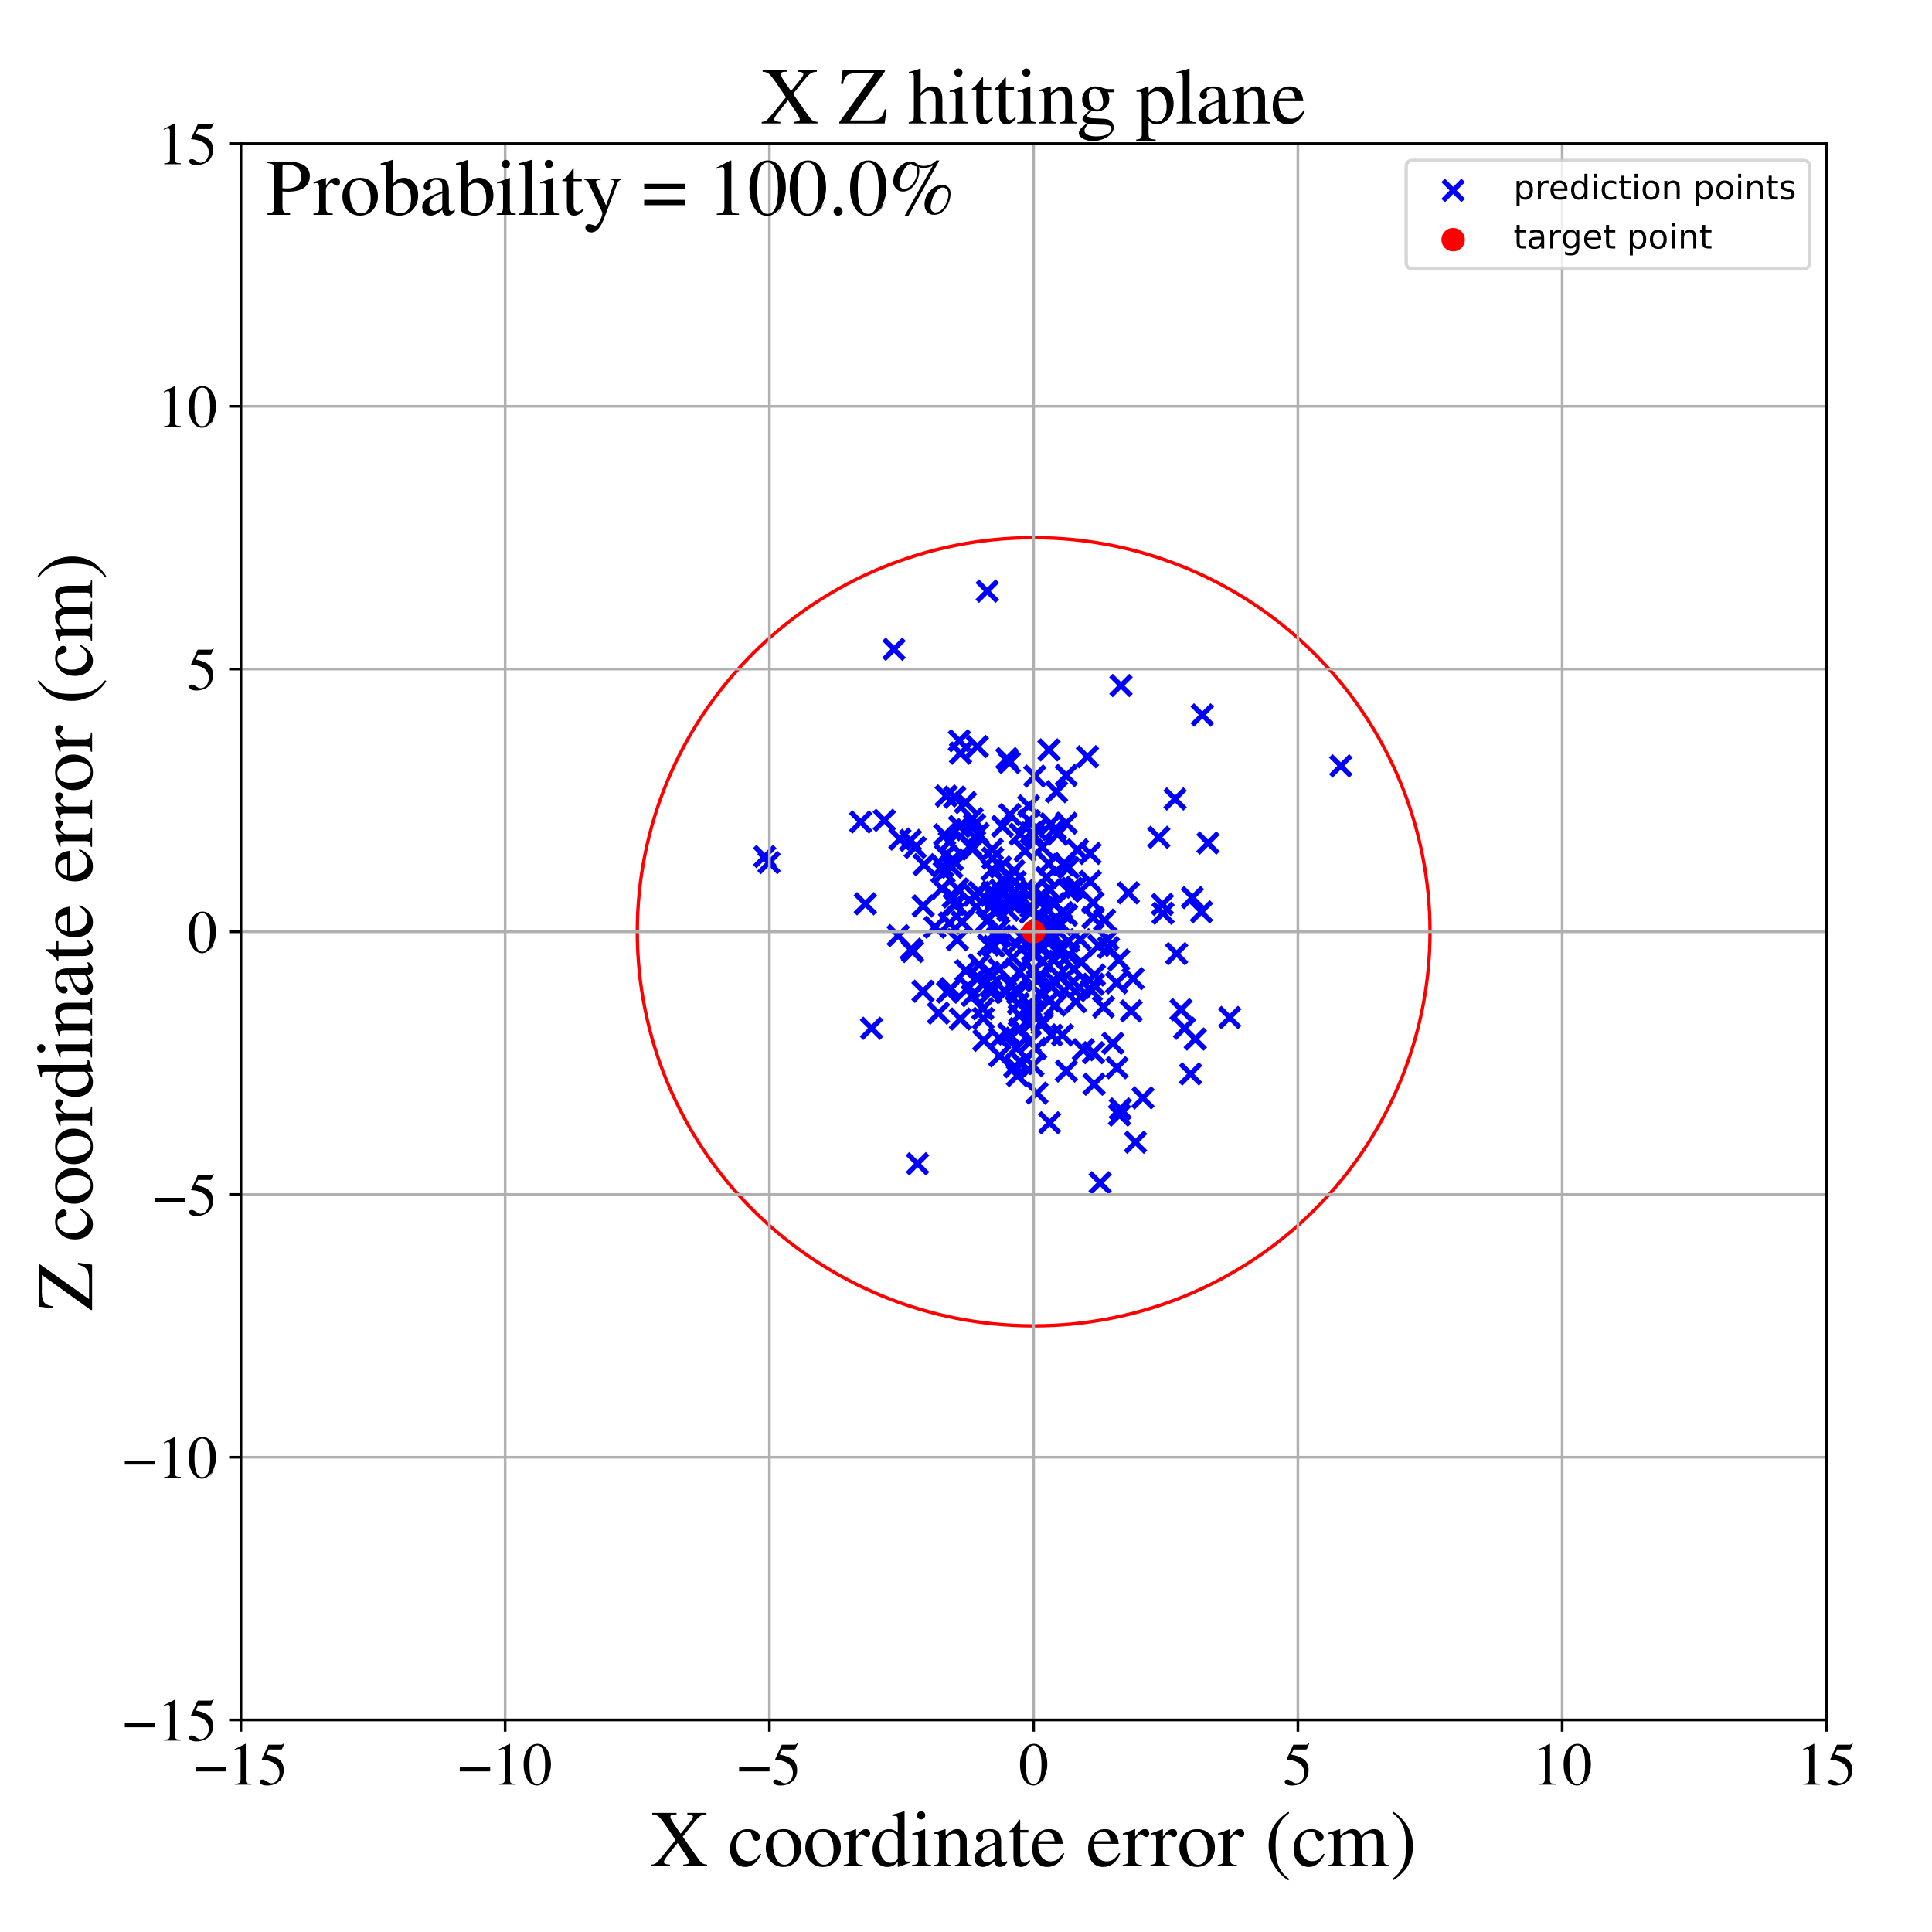 <?xml version="1.0" encoding="utf-8" standalone="no"?>
<!DOCTYPE svg PUBLIC "-//W3C//DTD SVG 1.1//EN"
  "http://www.w3.org/Graphics/SVG/1.1/DTD/svg11.dtd">
<!-- Created with matplotlib (https://matplotlib.org/) -->
<svg height="576pt" version="1.1" viewBox="0 0 576 576" width="576pt" xmlns="http://www.w3.org/2000/svg" xmlns:xlink="http://www.w3.org/1999/xlink">
 <defs>
  <style type="text/css">
*{stroke-linecap:butt;stroke-linejoin:round;}
  </style>
 </defs>
 <g id="figure_1">
  <g id="patch_1">
   <path d="M 0 576 
L 576 576 
L 576 0 
L 0 0 
z
" style="fill:#ffffff;"/>
  </g>
  <g id="axes_1">
   <g id="patch_2">
    <path d="M 71.822 512.784 
L 544.52 512.784 
L 544.52 42.802 
L 71.822 42.802 
z
" style="fill:#ffffff;"/>
   </g>
   <g id="PathCollection_1">
    <defs>
     <path d="M -3 3 
L 3 -3 
M -3 -3 
L 3 3 
" id="m97bd3a4725" style="stroke:#0000ff;stroke-width:1.5;"/>
    </defs>
    <g clip-path="url(#p3ef7bcb4c4)">
     <use style="fill:#0000ff;stroke:#0000ff;stroke-width:1.5;" x="399.747" xlink:href="#m97bd3a4725" y="228.345"/>
     <use style="fill:#0000ff;stroke:#0000ff;stroke-width:1.5;" x="350.795" xlink:href="#m97bd3a4725" y="284.326"/>
     <use style="fill:#0000ff;stroke:#0000ff;stroke-width:1.5;" x="313.568" xlink:href="#m97bd3a4725" y="308.597"/>
     <use style="fill:#0000ff;stroke:#0000ff;stroke-width:1.5;" x="345.486" xlink:href="#m97bd3a4725" y="249.638"/>
     <use style="fill:#0000ff;stroke:#0000ff;stroke-width:1.5;" x="291.905" xlink:href="#m97bd3a4725" y="287.617"/>
     <use style="fill:#0000ff;stroke:#0000ff;stroke-width:1.5;" x="305.178" xlink:href="#m97bd3a4725" y="265.414"/>
     <use style="fill:#0000ff;stroke:#0000ff;stroke-width:1.5;" x="291.379" xlink:href="#m97bd3a4725" y="222.578"/>
     <use style="fill:#0000ff;stroke:#0000ff;stroke-width:1.5;" x="309.937" xlink:href="#m97bd3a4725" y="296.082"/>
     <use style="fill:#0000ff;stroke:#0000ff;stroke-width:1.5;" x="302.538" xlink:href="#m97bd3a4725" y="318.015"/>
     <use style="fill:#0000ff;stroke:#0000ff;stroke-width:1.5;" x="297.423" xlink:href="#m97bd3a4725" y="279.543"/>
     <use style="fill:#0000ff;stroke:#0000ff;stroke-width:1.5;" x="301.314" xlink:href="#m97bd3a4725" y="269.152"/>
     <use style="fill:#0000ff;stroke:#0000ff;stroke-width:1.5;" x="304.538" xlink:href="#m97bd3a4725" y="279.194"/>
     <use style="fill:#0000ff;stroke:#0000ff;stroke-width:1.5;" x="317.903" xlink:href="#m97bd3a4725" y="319.309"/>
     <use style="fill:#0000ff;stroke:#0000ff;stroke-width:1.5;" x="283.96" xlink:href="#m97bd3a4725" y="256.351"/>
     <use style="fill:#0000ff;stroke:#0000ff;stroke-width:1.5;" x="300.548" xlink:href="#m97bd3a4725" y="271.373"/>
     <use style="fill:#0000ff;stroke:#0000ff;stroke-width:1.5;" x="272.053" xlink:href="#m97bd3a4725" y="283.679"/>
     <use style="fill:#0000ff;stroke:#0000ff;stroke-width:1.5;" x="314.603" xlink:href="#m97bd3a4725" y="299.697"/>
     <use style="fill:#0000ff;stroke:#0000ff;stroke-width:1.5;" x="308.301" xlink:href="#m97bd3a4725" y="249.155"/>
     <use style="fill:#0000ff;stroke:#0000ff;stroke-width:1.5;" x="311.607" xlink:href="#m97bd3a4725" y="270.536"/>
     <use style="fill:#0000ff;stroke:#0000ff;stroke-width:1.5;" x="312.503" xlink:href="#m97bd3a4725" y="278.44"/>
     <use style="fill:#0000ff;stroke:#0000ff;stroke-width:1.5;" x="307.892" xlink:href="#m97bd3a4725" y="283.428"/>
     <use style="fill:#0000ff;stroke:#0000ff;stroke-width:1.5;" x="332.888" xlink:href="#m97bd3a4725" y="293.029"/>
     <use style="fill:#0000ff;stroke:#0000ff;stroke-width:1.5;" x="307.356" xlink:href="#m97bd3a4725" y="270.352"/>
     <use style="fill:#0000ff;stroke:#0000ff;stroke-width:1.5;" x="326.281" xlink:href="#m97bd3a4725" y="290.686"/>
     <use style="fill:#0000ff;stroke:#0000ff;stroke-width:1.5;" x="310.661" xlink:href="#m97bd3a4725" y="305.323"/>
     <use style="fill:#0000ff;stroke:#0000ff;stroke-width:1.5;" x="318.87" xlink:href="#m97bd3a4725" y="293.838"/>
     <use style="fill:#0000ff;stroke:#0000ff;stroke-width:1.5;" x="315.665" xlink:href="#m97bd3a4725" y="284.183"/>
     <use style="fill:#0000ff;stroke:#0000ff;stroke-width:1.5;" x="307.846" xlink:href="#m97bd3a4725" y="301.406"/>
     <use style="fill:#0000ff;stroke:#0000ff;stroke-width:1.5;" x="291.616" xlink:href="#m97bd3a4725" y="248.534"/>
     <use style="fill:#0000ff;stroke:#0000ff;stroke-width:1.5;" x="317.972" xlink:href="#m97bd3a4725" y="272.873"/>
     <use style="fill:#0000ff;stroke:#0000ff;stroke-width:1.5;" x="283.44" xlink:href="#m97bd3a4725" y="294.74"/>
     <use style="fill:#0000ff;stroke:#0000ff;stroke-width:1.5;" x="358.454" xlink:href="#m97bd3a4725" y="213.162"/>
     <use style="fill:#0000ff;stroke:#0000ff;stroke-width:1.5;" x="321.241" xlink:href="#m97bd3a4725" y="253.368"/>
     <use style="fill:#0000ff;stroke:#0000ff;stroke-width:1.5;" x="283.016" xlink:href="#m97bd3a4725" y="251.064"/>
     <use style="fill:#0000ff;stroke:#0000ff;stroke-width:1.5;" x="315.524" xlink:href="#m97bd3a4725" y="290.864"/>
     <use style="fill:#0000ff;stroke:#0000ff;stroke-width:1.5;" x="360.14" xlink:href="#m97bd3a4725" y="251.334"/>
     <use style="fill:#0000ff;stroke:#0000ff;stroke-width:1.5;" x="310.68" xlink:href="#m97bd3a4725" y="304.63"/>
     <use style="fill:#0000ff;stroke:#0000ff;stroke-width:1.5;" x="305.589" xlink:href="#m97bd3a4725" y="253.689"/>
     <use style="fill:#0000ff;stroke:#0000ff;stroke-width:1.5;" x="334.209" xlink:href="#m97bd3a4725" y="204.375"/>
     <use style="fill:#0000ff;stroke:#0000ff;stroke-width:1.5;" x="310.192" xlink:href="#m97bd3a4725" y="267.086"/>
     <use style="fill:#0000ff;stroke:#0000ff;stroke-width:1.5;" x="301.139" xlink:href="#m97bd3a4725" y="293.617"/>
     <use style="fill:#0000ff;stroke:#0000ff;stroke-width:1.5;" x="296.273" xlink:href="#m97bd3a4725" y="269.286"/>
     <use style="fill:#0000ff;stroke:#0000ff;stroke-width:1.5;" x="312.342" xlink:href="#m97bd3a4725" y="271.395"/>
     <use style="fill:#0000ff;stroke:#0000ff;stroke-width:1.5;" x="328.977" xlink:href="#m97bd3a4725" y="300.215"/>
     <use style="fill:#0000ff;stroke:#0000ff;stroke-width:1.5;" x="324.989" xlink:href="#m97bd3a4725" y="254.442"/>
     <use style="fill:#0000ff;stroke:#0000ff;stroke-width:1.5;" x="307.752" xlink:href="#m97bd3a4725" y="265.611"/>
     <use style="fill:#0000ff;stroke:#0000ff;stroke-width:1.5;" x="290.559" xlink:href="#m97bd3a4725" y="245.922"/>
     <use style="fill:#0000ff;stroke:#0000ff;stroke-width:1.5;" x="325.869" xlink:href="#m97bd3a4725" y="273.542"/>
     <use style="fill:#0000ff;stroke:#0000ff;stroke-width:1.5;" x="289.869" xlink:href="#m97bd3a4725" y="296.843"/>
     <use style="fill:#0000ff;stroke:#0000ff;stroke-width:1.5;" x="314.619" xlink:href="#m97bd3a4725" y="247.146"/>
     <use style="fill:#0000ff;stroke:#0000ff;stroke-width:1.5;" x="298.294" xlink:href="#m97bd3a4725" y="278.999"/>
     <use style="fill:#0000ff;stroke:#0000ff;stroke-width:1.5;" x="316.32" xlink:href="#m97bd3a4725" y="275.579"/>
     <use style="fill:#0000ff;stroke:#0000ff;stroke-width:1.5;" x="299.07" xlink:href="#m97bd3a4725" y="262.162"/>
     <use style="fill:#0000ff;stroke:#0000ff;stroke-width:1.5;" x="272.844" xlink:href="#m97bd3a4725" y="252.664"/>
     <use style="fill:#0000ff;stroke:#0000ff;stroke-width:1.5;" x="294.333" xlink:href="#m97bd3a4725" y="176.242"/>
     <use style="fill:#0000ff;stroke:#0000ff;stroke-width:1.5;" x="283.777" xlink:href="#m97bd3a4725" y="258.565"/>
     <use style="fill:#0000ff;stroke:#0000ff;stroke-width:1.5;" x="320.184" xlink:href="#m97bd3a4725" y="288.889"/>
     <use style="fill:#0000ff;stroke:#0000ff;stroke-width:1.5;" x="307.115" xlink:href="#m97bd3a4725" y="280.225"/>
     <use style="fill:#0000ff;stroke:#0000ff;stroke-width:1.5;" x="311.223" xlink:href="#m97bd3a4725" y="278.808"/>
     <use style="fill:#0000ff;stroke:#0000ff;stroke-width:1.5;" x="295.947" xlink:href="#m97bd3a4725" y="255.819"/>
     <use style="fill:#0000ff;stroke:#0000ff;stroke-width:1.5;" x="314.716" xlink:href="#m97bd3a4725" y="292.948"/>
     <use style="fill:#0000ff;stroke:#0000ff;stroke-width:1.5;" x="313.555" xlink:href="#m97bd3a4725" y="274.905"/>
     <use style="fill:#0000ff;stroke:#0000ff;stroke-width:1.5;" x="263.655" xlink:href="#m97bd3a4725" y="244.57"/>
     <use style="fill:#0000ff;stroke:#0000ff;stroke-width:1.5;" x="318.52" xlink:href="#m97bd3a4725" y="280.663"/>
     <use style="fill:#0000ff;stroke:#0000ff;stroke-width:1.5;" x="289.4" xlink:href="#m97bd3a4725" y="252.141"/>
     <use style="fill:#0000ff;stroke:#0000ff;stroke-width:1.5;" x="322.991" xlink:href="#m97bd3a4725" y="312.959"/>
     <use style="fill:#0000ff;stroke:#0000ff;stroke-width:1.5;" x="312.561" xlink:href="#m97bd3a4725" y="277.739"/>
     <use style="fill:#0000ff;stroke:#0000ff;stroke-width:1.5;" x="353.157" xlink:href="#m97bd3a4725" y="306.565"/>
     <use style="fill:#0000ff;stroke:#0000ff;stroke-width:1.5;" x="299.829" xlink:href="#m97bd3a4725" y="295.772"/>
     <use style="fill:#0000ff;stroke:#0000ff;stroke-width:1.5;" x="316.723" xlink:href="#m97bd3a4725" y="308.549"/>
     <use style="fill:#0000ff;stroke:#0000ff;stroke-width:1.5;" x="312.924" xlink:href="#m97bd3a4725" y="334.736"/>
     <use style="fill:#0000ff;stroke:#0000ff;stroke-width:1.5;" x="315.268" xlink:href="#m97bd3a4725" y="248.761"/>
     <use style="fill:#0000ff;stroke:#0000ff;stroke-width:1.5;" x="320.709" xlink:href="#m97bd3a4725" y="298.641"/>
     <use style="fill:#0000ff;stroke:#0000ff;stroke-width:1.5;" x="296.51" xlink:href="#m97bd3a4725" y="271.673"/>
     <use style="fill:#0000ff;stroke:#0000ff;stroke-width:1.5;" x="307.148" xlink:href="#m97bd3a4725" y="272.053"/>
     <use style="fill:#0000ff;stroke:#0000ff;stroke-width:1.5;" x="314.437" xlink:href="#m97bd3a4725" y="279.278"/>
     <use style="fill:#0000ff;stroke:#0000ff;stroke-width:1.5;" x="300.178" xlink:href="#m97bd3a4725" y="226.168"/>
     <use style="fill:#0000ff;stroke:#0000ff;stroke-width:1.5;" x="257.982" xlink:href="#m97bd3a4725" y="269.451"/>
     <use style="fill:#0000ff;stroke:#0000ff;stroke-width:1.5;" x="298.036" xlink:href="#m97bd3a4725" y="314.815"/>
     <use style="fill:#0000ff;stroke:#0000ff;stroke-width:1.5;" x="303.597" xlink:href="#m97bd3a4725" y="299.189"/>
     <use style="fill:#0000ff;stroke:#0000ff;stroke-width:1.5;" x="340.742" xlink:href="#m97bd3a4725" y="327.315"/>
     <use style="fill:#0000ff;stroke:#0000ff;stroke-width:1.5;" x="302.282" xlink:href="#m97bd3a4725" y="259.596"/>
     <use style="fill:#0000ff;stroke:#0000ff;stroke-width:1.5;" x="315.001" xlink:href="#m97bd3a4725" y="236.041"/>
     <use style="fill:#0000ff;stroke:#0000ff;stroke-width:1.5;" x="287.852" xlink:href="#m97bd3a4725" y="239.27"/>
     <use style="fill:#0000ff;stroke:#0000ff;stroke-width:1.5;" x="366.614" xlink:href="#m97bd3a4725" y="303.352"/>
     <use style="fill:#0000ff;stroke:#0000ff;stroke-width:1.5;" x="309.158" xlink:href="#m97bd3a4725" y="325.891"/>
     <use style="fill:#0000ff;stroke:#0000ff;stroke-width:1.5;" x="303.878" xlink:href="#m97bd3a4725" y="302.71"/>
     <use style="fill:#0000ff;stroke:#0000ff;stroke-width:1.5;" x="330.47" xlink:href="#m97bd3a4725" y="282.521"/>
     <use style="fill:#0000ff;stroke:#0000ff;stroke-width:1.5;" x="322.376" xlink:href="#m97bd3a4725" y="286.891"/>
     <use style="fill:#0000ff;stroke:#0000ff;stroke-width:1.5;" x="288.313" xlink:href="#m97bd3a4725" y="247.359"/>
     <use style="fill:#0000ff;stroke:#0000ff;stroke-width:1.5;" x="291.398" xlink:href="#m97bd3a4725" y="291.204"/>
     <use style="fill:#0000ff;stroke:#0000ff;stroke-width:1.5;" x="294.67" xlink:href="#m97bd3a4725" y="281.732"/>
     <use style="fill:#0000ff;stroke:#0000ff;stroke-width:1.5;" x="286.853" xlink:href="#m97bd3a4725" y="274.86"/>
     <use style="fill:#0000ff;stroke:#0000ff;stroke-width:1.5;" x="309.2" xlink:href="#m97bd3a4725" y="292.421"/>
     <use style="fill:#0000ff;stroke:#0000ff;stroke-width:1.5;" x="312.666" xlink:href="#m97bd3a4725" y="257.49"/>
     <use style="fill:#0000ff;stroke:#0000ff;stroke-width:1.5;" x="304.039" xlink:href="#m97bd3a4725" y="306.65"/>
     <use style="fill:#0000ff;stroke:#0000ff;stroke-width:1.5;" x="284.443" xlink:href="#m97bd3a4725" y="269.621"/>
     <use style="fill:#0000ff;stroke:#0000ff;stroke-width:1.5;" x="303.073" xlink:href="#m97bd3a4725" y="281.567"/>
     <use style="fill:#0000ff;stroke:#0000ff;stroke-width:1.5;" x="301.973" xlink:href="#m97bd3a4725" y="285.52"/>
     <use style="fill:#0000ff;stroke:#0000ff;stroke-width:1.5;" x="281.642" xlink:href="#m97bd3a4725" y="248.865"/>
     <use style="fill:#0000ff;stroke:#0000ff;stroke-width:1.5;" x="312.02" xlink:href="#m97bd3a4725" y="261.605"/>
     <use style="fill:#0000ff;stroke:#0000ff;stroke-width:1.5;" x="350.326" xlink:href="#m97bd3a4725" y="238.196"/>
     <use style="fill:#0000ff;stroke:#0000ff;stroke-width:1.5;" x="273.547" xlink:href="#m97bd3a4725" y="346.958"/>
     <use style="fill:#0000ff;stroke:#0000ff;stroke-width:1.5;" x="355.481" xlink:href="#m97bd3a4725" y="267.607"/>
     <use style="fill:#0000ff;stroke:#0000ff;stroke-width:1.5;" x="333.517" xlink:href="#m97bd3a4725" y="286.213"/>
     <use style="fill:#0000ff;stroke:#0000ff;stroke-width:1.5;" x="300.931" xlink:href="#m97bd3a4725" y="227.337"/>
     <use style="fill:#0000ff;stroke:#0000ff;stroke-width:1.5;" x="322.067" xlink:href="#m97bd3a4725" y="280.156"/>
     <use style="fill:#0000ff;stroke:#0000ff;stroke-width:1.5;" x="310.713" xlink:href="#m97bd3a4725" y="252.553"/>
     <use style="fill:#0000ff;stroke:#0000ff;stroke-width:1.5;" x="326.175" xlink:href="#m97bd3a4725" y="323.232"/>
     <use style="fill:#0000ff;stroke:#0000ff;stroke-width:1.5;" x="308.289" xlink:href="#m97bd3a4725" y="284.656"/>
     <use style="fill:#0000ff;stroke:#0000ff;stroke-width:1.5;" x="297.888" xlink:href="#m97bd3a4725" y="288.967"/>
     <use style="fill:#0000ff;stroke:#0000ff;stroke-width:1.5;" x="316.715" xlink:href="#m97bd3a4725" y="272.044"/>
     <use style="fill:#0000ff;stroke:#0000ff;stroke-width:1.5;" x="283.091" xlink:href="#m97bd3a4725" y="275.205"/>
     <use style="fill:#0000ff;stroke:#0000ff;stroke-width:1.5;" x="326.012" xlink:href="#m97bd3a4725" y="313.834"/>
     <use style="fill:#0000ff;stroke:#0000ff;stroke-width:1.5;" x="324.201" xlink:href="#m97bd3a4725" y="225.613"/>
     <use style="fill:#0000ff;stroke:#0000ff;stroke-width:1.5;" x="295.76" xlink:href="#m97bd3a4725" y="259.343"/>
     <use style="fill:#0000ff;stroke:#0000ff;stroke-width:1.5;" x="300.808" xlink:href="#m97bd3a4725" y="261.534"/>
     <use style="fill:#0000ff;stroke:#0000ff;stroke-width:1.5;" x="346.557" xlink:href="#m97bd3a4725" y="269.634"/>
     <use style="fill:#0000ff;stroke:#0000ff;stroke-width:1.5;" x="314.445" xlink:href="#m97bd3a4725" y="269.296"/>
     <use style="fill:#0000ff;stroke:#0000ff;stroke-width:1.5;" x="354.955" xlink:href="#m97bd3a4725" y="320.171"/>
     <use style="fill:#0000ff;stroke:#0000ff;stroke-width:1.5;" x="266.539" xlink:href="#m97bd3a4725" y="193.568"/>
     <use style="fill:#0000ff;stroke:#0000ff;stroke-width:1.5;" x="298.273" xlink:href="#m97bd3a4725" y="258.465"/>
     <use style="fill:#0000ff;stroke:#0000ff;stroke-width:1.5;" x="302.345" xlink:href="#m97bd3a4725" y="269.306"/>
     <use style="fill:#0000ff;stroke:#0000ff;stroke-width:1.5;" x="329.299" xlink:href="#m97bd3a4725" y="274.334"/>
     <use style="fill:#0000ff;stroke:#0000ff;stroke-width:1.5;" x="259.841" xlink:href="#m97bd3a4725" y="306.566"/>
     <use style="fill:#0000ff;stroke:#0000ff;stroke-width:1.5;" x="318.545" xlink:href="#m97bd3a4725" y="258.667"/>
     <use style="fill:#0000ff;stroke:#0000ff;stroke-width:1.5;" x="311.111" xlink:href="#m97bd3a4725" y="278.544"/>
     <use style="fill:#0000ff;stroke:#0000ff;stroke-width:1.5;" x="307.06" xlink:href="#m97bd3a4725" y="310.608"/>
     <use style="fill:#0000ff;stroke:#0000ff;stroke-width:1.5;" x="325.031" xlink:href="#m97bd3a4725" y="262.786"/>
     <use style="fill:#0000ff;stroke:#0000ff;stroke-width:1.5;" x="320.965" xlink:href="#m97bd3a4725" y="264.5"/>
     <use style="fill:#0000ff;stroke:#0000ff;stroke-width:1.5;" x="295.906" xlink:href="#m97bd3a4725" y="265.892"/>
     <use style="fill:#0000ff;stroke:#0000ff;stroke-width:1.5;" x="297.805" xlink:href="#m97bd3a4725" y="276.997"/>
     <use style="fill:#0000ff;stroke:#0000ff;stroke-width:1.5;" x="304.089" xlink:href="#m97bd3a4725" y="248.698"/>
     <use style="fill:#0000ff;stroke:#0000ff;stroke-width:1.5;" x="271.65" xlink:href="#m97bd3a4725" y="282.99"/>
     <use style="fill:#0000ff;stroke:#0000ff;stroke-width:1.5;" x="268.297" xlink:href="#m97bd3a4725" y="250.151"/>
     <use style="fill:#0000ff;stroke:#0000ff;stroke-width:1.5;" x="297.037" xlink:href="#m97bd3a4725" y="267.958"/>
     <use style="fill:#0000ff;stroke:#0000ff;stroke-width:1.5;" x="310.616" xlink:href="#m97bd3a4725" y="291.101"/>
     <use style="fill:#0000ff;stroke:#0000ff;stroke-width:1.5;" x="229.269" xlink:href="#m97bd3a4725" y="257.161"/>
     <use style="fill:#0000ff;stroke:#0000ff;stroke-width:1.5;" x="275.518" xlink:href="#m97bd3a4725" y="257.789"/>
     <use style="fill:#0000ff;stroke:#0000ff;stroke-width:1.5;" x="295.837" xlink:href="#m97bd3a4725" y="253.22"/>
     <use style="fill:#0000ff;stroke:#0000ff;stroke-width:1.5;" x="302.997" xlink:href="#m97bd3a4725" y="312.463"/>
     <use style="fill:#0000ff;stroke:#0000ff;stroke-width:1.5;" x="281.871" xlink:href="#m97bd3a4725" y="254.963"/>
     <use style="fill:#0000ff;stroke:#0000ff;stroke-width:1.5;" x="325.863" xlink:href="#m97bd3a4725" y="269.113"/>
     <use style="fill:#0000ff;stroke:#0000ff;stroke-width:1.5;" x="296.306" xlink:href="#m97bd3a4725" y="282.134"/>
     <use style="fill:#0000ff;stroke:#0000ff;stroke-width:1.5;" x="306.839" xlink:href="#m97bd3a4725" y="244.696"/>
     <use style="fill:#0000ff;stroke:#0000ff;stroke-width:1.5;" x="318.695" xlink:href="#m97bd3a4725" y="265.692"/>
     <use style="fill:#0000ff;stroke:#0000ff;stroke-width:1.5;" x="294.804" xlink:href="#m97bd3a4725" y="289.912"/>
     <use style="fill:#0000ff;stroke:#0000ff;stroke-width:1.5;" x="275.18" xlink:href="#m97bd3a4725" y="295.524"/>
     <use style="fill:#0000ff;stroke:#0000ff;stroke-width:1.5;" x="325.382" xlink:href="#m97bd3a4725" y="295.32"/>
     <use style="fill:#0000ff;stroke:#0000ff;stroke-width:1.5;" x="327.547" xlink:href="#m97bd3a4725" y="281.906"/>
     <use style="fill:#0000ff;stroke:#0000ff;stroke-width:1.5;" x="308.508" xlink:href="#m97bd3a4725" y="231.366"/>
     <use style="fill:#0000ff;stroke:#0000ff;stroke-width:1.5;" x="284.185" xlink:href="#m97bd3a4725" y="267.435"/>
     <use style="fill:#0000ff;stroke:#0000ff;stroke-width:1.5;" x="284.622" xlink:href="#m97bd3a4725" y="237.66"/>
     <use style="fill:#0000ff;stroke:#0000ff;stroke-width:1.5;" x="312.741" xlink:href="#m97bd3a4725" y="223.573"/>
     <use style="fill:#0000ff;stroke:#0000ff;stroke-width:1.5;" x="286.334" xlink:href="#m97bd3a4725" y="303.81"/>
     <use style="fill:#0000ff;stroke:#0000ff;stroke-width:1.5;" x="315.62" xlink:href="#m97bd3a4725" y="282.825"/>
     <use style="fill:#0000ff;stroke:#0000ff;stroke-width:1.5;" x="331.781" xlink:href="#m97bd3a4725" y="311.044"/>
     <use style="fill:#0000ff;stroke:#0000ff;stroke-width:1.5;" x="303.935" xlink:href="#m97bd3a4725" y="289.831"/>
     <use style="fill:#0000ff;stroke:#0000ff;stroke-width:1.5;" x="307.071" xlink:href="#m97bd3a4725" y="305.315"/>
     <use style="fill:#0000ff;stroke:#0000ff;stroke-width:1.5;" x="316.921" xlink:href="#m97bd3a4725" y="257.739"/>
     <use style="fill:#0000ff;stroke:#0000ff;stroke-width:1.5;" x="285.011" xlink:href="#m97bd3a4725" y="269.597"/>
     <use style="fill:#0000ff;stroke:#0000ff;stroke-width:1.5;" x="298.298" xlink:href="#m97bd3a4725" y="265.381"/>
     <use style="fill:#0000ff;stroke:#0000ff;stroke-width:1.5;" x="303.328" xlink:href="#m97bd3a4725" y="320.682"/>
     <use style="fill:#0000ff;stroke:#0000ff;stroke-width:1.5;" x="337.242" xlink:href="#m97bd3a4725" y="301.388"/>
     <use style="fill:#0000ff;stroke:#0000ff;stroke-width:1.5;" x="333.01" xlink:href="#m97bd3a4725" y="318.331"/>
     <use style="fill:#0000ff;stroke:#0000ff;stroke-width:1.5;" x="314.216" xlink:href="#m97bd3a4725" y="286.359"/>
     <use style="fill:#0000ff;stroke:#0000ff;stroke-width:1.5;" x="293.013" xlink:href="#m97bd3a4725" y="300.768"/>
     <use style="fill:#0000ff;stroke:#0000ff;stroke-width:1.5;" x="308.16" xlink:href="#m97bd3a4725" y="289.426"/>
     <use style="fill:#0000ff;stroke:#0000ff;stroke-width:1.5;" x="338.54" xlink:href="#m97bd3a4725" y="340.527"/>
     <use style="fill:#0000ff;stroke:#0000ff;stroke-width:1.5;" x="289.922" xlink:href="#m97bd3a4725" y="253.179"/>
     <use style="fill:#0000ff;stroke:#0000ff;stroke-width:1.5;" x="330.255" xlink:href="#m97bd3a4725" y="280.068"/>
     <use style="fill:#0000ff;stroke:#0000ff;stroke-width:1.5;" x="352.086" xlink:href="#m97bd3a4725" y="301.013"/>
     <use style="fill:#0000ff;stroke:#0000ff;stroke-width:1.5;" x="304.692" xlink:href="#m97bd3a4725" y="317.095"/>
     <use style="fill:#0000ff;stroke:#0000ff;stroke-width:1.5;" x="307.955" xlink:href="#m97bd3a4725" y="317.678"/>
     <use style="fill:#0000ff;stroke:#0000ff;stroke-width:1.5;" x="282.082" xlink:href="#m97bd3a4725" y="237.313"/>
     <use style="fill:#0000ff;stroke:#0000ff;stroke-width:1.5;" x="291.903" xlink:href="#m97bd3a4725" y="266.026"/>
     <use style="fill:#0000ff;stroke:#0000ff;stroke-width:1.5;" x="271.436" xlink:href="#m97bd3a4725" y="250.55"/>
     <use style="fill:#0000ff;stroke:#0000ff;stroke-width:1.5;" x="286.371" xlink:href="#m97bd3a4725" y="224.54"/>
     <use style="fill:#0000ff;stroke:#0000ff;stroke-width:1.5;" x="308.853" xlink:href="#m97bd3a4725" y="247.291"/>
     <use style="fill:#0000ff;stroke:#0000ff;stroke-width:1.5;" x="313.823" xlink:href="#m97bd3a4725" y="279.706"/>
     <use style="fill:#0000ff;stroke:#0000ff;stroke-width:1.5;" x="279.794" xlink:href="#m97bd3a4725" y="302.046"/>
     <use style="fill:#0000ff;stroke:#0000ff;stroke-width:1.5;" x="256.595" xlink:href="#m97bd3a4725" y="245.064"/>
     <use style="fill:#0000ff;stroke:#0000ff;stroke-width:1.5;" x="346.737" xlink:href="#m97bd3a4725" y="272.283"/>
     <use style="fill:#0000ff;stroke:#0000ff;stroke-width:1.5;" x="282.497" xlink:href="#m97bd3a4725" y="295.789"/>
     <use style="fill:#0000ff;stroke:#0000ff;stroke-width:1.5;" x="325.971" xlink:href="#m97bd3a4725" y="293.441"/>
     <use style="fill:#0000ff;stroke:#0000ff;stroke-width:1.5;" x="337.821" xlink:href="#m97bd3a4725" y="291.771"/>
     <use style="fill:#0000ff;stroke:#0000ff;stroke-width:1.5;" x="308.765" xlink:href="#m97bd3a4725" y="312.604"/>
     <use style="fill:#0000ff;stroke:#0000ff;stroke-width:1.5;" x="310.781" xlink:href="#m97bd3a4725" y="286.552"/>
     <use style="fill:#0000ff;stroke:#0000ff;stroke-width:1.5;" x="302.902" xlink:href="#m97bd3a4725" y="295.047"/>
     <use style="fill:#0000ff;stroke:#0000ff;stroke-width:1.5;" x="293.151" xlink:href="#m97bd3a4725" y="303.609"/>
     <use style="fill:#0000ff;stroke:#0000ff;stroke-width:1.5;" x="317.874" xlink:href="#m97bd3a4725" y="231.197"/>
     <use style="fill:#0000ff;stroke:#0000ff;stroke-width:1.5;" x="280.785" xlink:href="#m97bd3a4725" y="264.922"/>
     <use style="fill:#0000ff;stroke:#0000ff;stroke-width:1.5;" x="278.717" xlink:href="#m97bd3a4725" y="276.434"/>
     <use style="fill:#0000ff;stroke:#0000ff;stroke-width:1.5;" x="267.786" xlink:href="#m97bd3a4725" y="278.944"/>
     <use style="fill:#0000ff;stroke:#0000ff;stroke-width:1.5;" x="302.623" xlink:href="#m97bd3a4725" y="262.914"/>
     <use style="fill:#0000ff;stroke:#0000ff;stroke-width:1.5;" x="297.384" xlink:href="#m97bd3a4725" y="271.284"/>
     <use style="fill:#0000ff;stroke:#0000ff;stroke-width:1.5;" x="318.658" xlink:href="#m97bd3a4725" y="284.765"/>
     <use style="fill:#0000ff;stroke:#0000ff;stroke-width:1.5;" x="333.975" xlink:href="#m97bd3a4725" y="330.611"/>
     <use style="fill:#0000ff;stroke:#0000ff;stroke-width:1.5;" x="312.4" xlink:href="#m97bd3a4725" y="275.795"/>
     <use style="fill:#0000ff;stroke:#0000ff;stroke-width:1.5;" x="307.827" xlink:href="#m97bd3a4725" y="280.088"/>
     <use style="fill:#0000ff;stroke:#0000ff;stroke-width:1.5;" x="290.463" xlink:href="#m97bd3a4725" y="266.943"/>
     <use style="fill:#0000ff;stroke:#0000ff;stroke-width:1.5;" x="275.24" xlink:href="#m97bd3a4725" y="270.101"/>
     <use style="fill:#0000ff;stroke:#0000ff;stroke-width:1.5;" x="317.894" xlink:href="#m97bd3a4725" y="245.436"/>
     <use style="fill:#0000ff;stroke:#0000ff;stroke-width:1.5;" x="295.4" xlink:href="#m97bd3a4725" y="293.959"/>
     <use style="fill:#0000ff;stroke:#0000ff;stroke-width:1.5;" x="358.183" xlink:href="#m97bd3a4725" y="271.849"/>
     <use style="fill:#0000ff;stroke:#0000ff;stroke-width:1.5;" x="285.532" xlink:href="#m97bd3a4725" y="265.046"/>
     <use style="fill:#0000ff;stroke:#0000ff;stroke-width:1.5;" x="227.993" xlink:href="#m97bd3a4725" y="255.367"/>
     <use style="fill:#0000ff;stroke:#0000ff;stroke-width:1.5;" x="307.248" xlink:href="#m97bd3a4725" y="299.96"/>
     <use style="fill:#0000ff;stroke:#0000ff;stroke-width:1.5;" x="336.407" xlink:href="#m97bd3a4725" y="266.189"/>
     <use style="fill:#0000ff;stroke:#0000ff;stroke-width:1.5;" x="309.646" xlink:href="#m97bd3a4725" y="291.175"/>
     <use style="fill:#0000ff;stroke:#0000ff;stroke-width:1.5;" x="294.232" xlink:href="#m97bd3a4725" y="274.568"/>
     <use style="fill:#0000ff;stroke:#0000ff;stroke-width:1.5;" x="291.043" xlink:href="#m97bd3a4725" y="270.355"/>
     <use style="fill:#0000ff;stroke:#0000ff;stroke-width:1.5;" x="281.47" xlink:href="#m97bd3a4725" y="260.082"/>
     <use style="fill:#0000ff;stroke:#0000ff;stroke-width:1.5;" x="307.418" xlink:href="#m97bd3a4725" y="248.3"/>
     <use style="fill:#0000ff;stroke:#0000ff;stroke-width:1.5;" x="300.703" xlink:href="#m97bd3a4725" y="308.258"/>
     <use style="fill:#0000ff;stroke:#0000ff;stroke-width:1.5;" x="310.71" xlink:href="#m97bd3a4725" y="267.194"/>
     <use style="fill:#0000ff;stroke:#0000ff;stroke-width:1.5;" x="309.996" xlink:href="#m97bd3a4725" y="282.509"/>
     <use style="fill:#0000ff;stroke:#0000ff;stroke-width:1.5;" x="281.085" xlink:href="#m97bd3a4725" y="258.329"/>
     <use style="fill:#0000ff;stroke:#0000ff;stroke-width:1.5;" x="287.944" xlink:href="#m97bd3a4725" y="289.362"/>
     <use style="fill:#0000ff;stroke:#0000ff;stroke-width:1.5;" x="297.93" xlink:href="#m97bd3a4725" y="309.522"/>
     <use style="fill:#0000ff;stroke:#0000ff;stroke-width:1.5;" x="312.793" xlink:href="#m97bd3a4725" y="298.405"/>
     <use style="fill:#0000ff;stroke:#0000ff;stroke-width:1.5;" x="356.359" xlink:href="#m97bd3a4725" y="309.777"/>
     <use style="fill:#0000ff;stroke:#0000ff;stroke-width:1.5;" x="333.754" xlink:href="#m97bd3a4725" y="332.453"/>
     <use style="fill:#0000ff;stroke:#0000ff;stroke-width:1.5;" x="301.084" xlink:href="#m97bd3a4725" y="242.858"/>
     <use style="fill:#0000ff;stroke:#0000ff;stroke-width:1.5;" x="286.075" xlink:href="#m97bd3a4725" y="246.402"/>
     <use style="fill:#0000ff;stroke:#0000ff;stroke-width:1.5;" x="295.415" xlink:href="#m97bd3a4725" y="295.763"/>
     <use style="fill:#0000ff;stroke:#0000ff;stroke-width:1.5;" x="289.848" xlink:href="#m97bd3a4725" y="244.061"/>
     <use style="fill:#0000ff;stroke:#0000ff;stroke-width:1.5;" x="313.074" xlink:href="#m97bd3a4725" y="265.369"/>
     <use style="fill:#0000ff;stroke:#0000ff;stroke-width:1.5;" x="309.177" xlink:href="#m97bd3a4725" y="273.361"/>
     <use style="fill:#0000ff;stroke:#0000ff;stroke-width:1.5;" x="288.841" xlink:href="#m97bd3a4725" y="294.32"/>
     <use style="fill:#0000ff;stroke:#0000ff;stroke-width:1.5;" x="312.287" xlink:href="#m97bd3a4725" y="271.222"/>
     <use style="fill:#0000ff;stroke:#0000ff;stroke-width:1.5;" x="303.735" xlink:href="#m97bd3a4725" y="269.088"/>
     <use style="fill:#0000ff;stroke:#0000ff;stroke-width:1.5;" x="308.499" xlink:href="#m97bd3a4725" y="301.675"/>
     <use style="fill:#0000ff;stroke:#0000ff;stroke-width:1.5;" x="327.986" xlink:href="#m97bd3a4725" y="352.63"/>
     <use style="fill:#0000ff;stroke:#0000ff;stroke-width:1.5;" x="306.698" xlink:href="#m97bd3a4725" y="240.256"/>
     <use style="fill:#0000ff;stroke:#0000ff;stroke-width:1.5;" x="313.323" xlink:href="#m97bd3a4725" y="245.591"/>
     <use style="fill:#0000ff;stroke:#0000ff;stroke-width:1.5;" x="298.891" xlink:href="#m97bd3a4725" y="246.363"/>
     <use style="fill:#0000ff;stroke:#0000ff;stroke-width:1.5;" x="321.74" xlink:href="#m97bd3a4725" y="294.399"/>
     <use style="fill:#0000ff;stroke:#0000ff;stroke-width:1.5;" x="313.392" xlink:href="#m97bd3a4725" y="294.074"/>
     <use style="fill:#0000ff;stroke:#0000ff;stroke-width:1.5;" x="303.42" xlink:href="#m97bd3a4725" y="296.136"/>
     <use style="fill:#0000ff;stroke:#0000ff;stroke-width:1.5;" x="302.113" xlink:href="#m97bd3a4725" y="266.242"/>
     <use style="fill:#0000ff;stroke:#0000ff;stroke-width:1.5;" x="310.917" xlink:href="#m97bd3a4725" y="282.589"/>
     <use style="fill:#0000ff;stroke:#0000ff;stroke-width:1.5;" x="317.273" xlink:href="#m97bd3a4725" y="257.839"/>
     <use style="fill:#0000ff;stroke:#0000ff;stroke-width:1.5;" x="292.954" xlink:href="#m97bd3a4725" y="293.44"/>
     <use style="fill:#0000ff;stroke:#0000ff;stroke-width:1.5;" x="319.616" xlink:href="#m97bd3a4725" y="264.828"/>
     <use style="fill:#0000ff;stroke:#0000ff;stroke-width:1.5;" x="293.288" xlink:href="#m97bd3a4725" y="310.176"/>
     <use style="fill:#0000ff;stroke:#0000ff;stroke-width:1.5;" x="286.026" xlink:href="#m97bd3a4725" y="220.849"/>
     <use style="fill:#0000ff;stroke:#0000ff;stroke-width:1.5;" x="285.433" xlink:href="#m97bd3a4725" y="280.176"/>
    </g>
   </g>
   <g id="PathCollection_2">
    <defs>
     <path d="M 0 3 
C 0.796 3 1.559 2.684 2.121 2.121 
C 2.684 1.559 3 0.796 3 0 
C 3 -0.796 2.684 -1.559 2.121 -2.121 
C 1.559 -2.684 0.796 -3 0 -3 
C -0.796 -3 -1.559 -2.684 -2.121 -2.121 
C -2.684 -1.559 -3 -0.796 -3 0 
C -3 0.796 -2.684 1.559 -2.121 2.121 
C -1.559 2.684 -0.796 3 0 3 
z
" id="m139d8ea827" style="stroke:#ff0000;"/>
    </defs>
    <g clip-path="url(#p3ef7bcb4c4)">
     <use style="fill:#ff0000;stroke:#ff0000;" x="308.171" xlink:href="#m139d8ea827" y="277.793"/>
    </g>
   </g>
   <g id="patch_3">
    <path clip-path="url(#p3ef7bcb4c4)" d="M 308.171 395.288 
C 339.511 395.288 369.572 382.908 391.733 360.875 
C 413.894 338.841 426.346 308.953 426.346 277.793 
C 426.346 246.633 413.894 216.745 391.733 194.711 
C 369.572 172.677 339.511 160.297 308.171 160.297 
C 276.831 160.297 246.77 172.677 224.609 194.711 
C 202.448 216.745 189.997 246.633 189.997 277.793 
C 189.997 308.953 202.448 338.841 224.609 360.875 
C 246.77 382.908 276.831 395.288 308.171 395.288 
z
" style="fill:none;stroke:#ff0000;stroke-linejoin:miter;"/>
   </g>
   <g id="matplotlib.axis_1">
    <g id="xtick_1">
     <g id="line2d_1">
      <path clip-path="url(#p3ef7bcb4c4)" d="M 71.822 512.784 
L 71.822 42.802 
" style="fill:none;stroke:#b0b0b0;stroke-linecap:square;stroke-width:0.8;"/>
     </g>
     <g id="line2d_2">
      <defs>
       <path d="M 0 0 
L 0 3.5 
" id="mbbad0f17fb" style="stroke:#000000;stroke-width:0.8;"/>
      </defs>
      <g>
       <use style="stroke:#000000;stroke-width:0.8;" x="71.822" xlink:href="#mbbad0f17fb" y="512.784"/>
      </g>
     </g>
     <g id="text_1">
      <!-- −15 -->
      <defs>
       <path d="M 3 22 
L 3 28.594 
L 53.406 28.594 
L 53.406 22 
z
" id="FreeSerif-8722"/>
       <path d="M 18.297 59.297 
Q 16.5 59.297 11.094 57.094 
L 11.094 58.5 
L 29.094 67.594 
L 29.906 67.406 
L 29.906 7.406 
Q 29.906 3.797 31.703 2.688 
Q 33.5 1.594 39.406 1.5 
L 39.406 0 
L 11.797 0 
L 11.797 1.5 
Q 17.406 1.703 19.344 3.141 
Q 21.297 4.594 21.297 9.297 
L 21.297 54.594 
Q 21.297 59.297 18.297 59.297 
z
" id="FreeSerif-49"/>
       <path d="M 35.703 19.406 
Q 35.703 24.703 33.344 28.797 
Q 31 32.906 27.641 35.156 
Q 24.297 37.406 20.141 38.844 
Q 16 40.297 12.953 40.75 
Q 9.906 41.203 7.594 41.203 
Q 6.406 41.203 6.406 42 
Q 6.406 42.297 6.5 42.5 
L 17.406 66.203 
L 38.297 66.203 
Q 39.906 66.203 40.844 66.703 
Q 41.797 67.203 42.906 68.797 
L 43.797 68.094 
L 40 59.203 
Q 39.594 58.297 37.703 58.297 
L 18.094 58.297 
L 13.906 49.797 
Q 28.5 47.203 35.594 41.344 
Q 42.703 35.5 42.703 24.203 
Q 42.703 18.297 40.844 13.688 
Q 39 9.094 36.141 6.297 
Q 33.297 3.5 29.547 1.703 
Q 25.797 -0.094 22.344 -0.75 
Q 18.906 -1.406 15.406 -1.406 
Q 9.797 -1.406 6.5 0.25 
Q 3.203 1.906 3.203 4.797 
Q 3.203 8.5 7.5 8.5 
Q 10.297 8.5 14.75 5.391 
Q 19.203 2.297 21.797 2.297 
Q 27.703 2.297 31.703 7.25 
Q 35.703 12.203 35.703 19.406 
z
" id="FreeSerif-53"/>
      </defs>
      <g transform="translate(57.746 532.077)scale(0.18 -0.18)">
       <use xlink:href="#FreeSerif-8722"/>
       <use x="56.4" xlink:href="#FreeSerif-49"/>
       <use x="106.4" xlink:href="#FreeSerif-53"/>
      </g>
     </g>
    </g>
    <g id="xtick_2">
     <g id="line2d_3">
      <path clip-path="url(#p3ef7bcb4c4)" d="M 150.605 512.784 
L 150.605 42.802 
" style="fill:none;stroke:#b0b0b0;stroke-linecap:square;stroke-width:0.8;"/>
     </g>
     <g id="line2d_4">
      <g>
       <use style="stroke:#000000;stroke-width:0.8;" x="150.605" xlink:href="#mbbad0f17fb" y="512.784"/>
      </g>
     </g>
     <g id="text_2">
      <!-- −10 -->
      <defs>
       <path d="M 47.594 17.797 
Q 35.203 -1.406 25 -1.406 
Q 14.797 -1.406 8.594 8.391 
Q 2.406 18.203 2.406 33.594 
Q 2.406 48.094 8.594 57.844 
Q 14.797 67.594 25.406 67.594 
Q 35.203 67.594 41.391 58 
Q 47.594 48.406 47.594 33 
Q 47.594 17.797 35.203 -1.406 
z
M 25.094 65 
Q 12 65 12 32.703 
Q 12 1.203 25 1.203 
Q 38 1.203 38 32.797 
Q 38 48.5 34.703 56.75 
Q 31.406 65 25.094 65 
z
" id="FreeSerif-48"/>
      </defs>
      <g transform="translate(136.529 532.077)scale(0.18 -0.18)">
       <use xlink:href="#FreeSerif-8722"/>
       <use x="56.4" xlink:href="#FreeSerif-49"/>
       <use x="106.4" xlink:href="#FreeSerif-48"/>
      </g>
     </g>
    </g>
    <g id="xtick_3">
     <g id="line2d_5">
      <path clip-path="url(#p3ef7bcb4c4)" d="M 229.388 512.784 
L 229.388 42.802 
" style="fill:none;stroke:#b0b0b0;stroke-linecap:square;stroke-width:0.8;"/>
     </g>
     <g id="line2d_6">
      <g>
       <use style="stroke:#000000;stroke-width:0.8;" x="229.388" xlink:href="#mbbad0f17fb" y="512.784"/>
      </g>
     </g>
     <g id="text_3">
      <!-- −5 -->
      <g transform="translate(219.812 532.077)scale(0.18 -0.18)">
       <use xlink:href="#FreeSerif-8722"/>
       <use x="56.4" xlink:href="#FreeSerif-53"/>
      </g>
     </g>
    </g>
    <g id="xtick_4">
     <g id="line2d_7">
      <path clip-path="url(#p3ef7bcb4c4)" d="M 308.171 512.784 
L 308.171 42.802 
" style="fill:none;stroke:#b0b0b0;stroke-linecap:square;stroke-width:0.8;"/>
     </g>
     <g id="line2d_8">
      <g>
       <use style="stroke:#000000;stroke-width:0.8;" x="308.171" xlink:href="#mbbad0f17fb" y="512.784"/>
      </g>
     </g>
     <g id="text_4">
      <!-- 0 -->
      <g transform="translate(303.671 532.077)scale(0.18 -0.18)">
       <use xlink:href="#FreeSerif-48"/>
      </g>
     </g>
    </g>
    <g id="xtick_5">
     <g id="line2d_9">
      <path clip-path="url(#p3ef7bcb4c4)" d="M 386.954 512.784 
L 386.954 42.802 
" style="fill:none;stroke:#b0b0b0;stroke-linecap:square;stroke-width:0.8;"/>
     </g>
     <g id="line2d_10">
      <g>
       <use style="stroke:#000000;stroke-width:0.8;" x="386.954" xlink:href="#mbbad0f17fb" y="512.784"/>
      </g>
     </g>
     <g id="text_5">
      <!-- 5 -->
      <g transform="translate(382.454 532.077)scale(0.18 -0.18)">
       <use xlink:href="#FreeSerif-53"/>
      </g>
     </g>
    </g>
    <g id="xtick_6">
     <g id="line2d_11">
      <path clip-path="url(#p3ef7bcb4c4)" d="M 465.737 512.784 
L 465.737 42.802 
" style="fill:none;stroke:#b0b0b0;stroke-linecap:square;stroke-width:0.8;"/>
     </g>
     <g id="line2d_12">
      <g>
       <use style="stroke:#000000;stroke-width:0.8;" x="465.737" xlink:href="#mbbad0f17fb" y="512.784"/>
      </g>
     </g>
     <g id="text_6">
      <!-- 10 -->
      <g transform="translate(456.737 532.077)scale(0.18 -0.18)">
       <use xlink:href="#FreeSerif-49"/>
       <use x="50" xlink:href="#FreeSerif-48"/>
      </g>
     </g>
    </g>
    <g id="xtick_7">
     <g id="line2d_13">
      <path clip-path="url(#p3ef7bcb4c4)" d="M 544.52 512.784 
L 544.52 42.802 
" style="fill:none;stroke:#b0b0b0;stroke-linecap:square;stroke-width:0.8;"/>
     </g>
     <g id="line2d_14">
      <g>
       <use style="stroke:#000000;stroke-width:0.8;" x="544.52" xlink:href="#mbbad0f17fb" y="512.784"/>
      </g>
     </g>
     <g id="text_7">
      <!-- 15 -->
      <g transform="translate(535.52 532.077)scale(0.18 -0.18)">
       <use xlink:href="#FreeSerif-49"/>
       <use x="50" xlink:href="#FreeSerif-53"/>
      </g>
     </g>
    </g>
    <g id="text_8">
     <!-- X coordinate error (cm) -->
     <defs>
      <path d="M 69.594 66.203 
L 69.594 64.297 
Q 64.703 64 62.047 62.344 
Q 59.406 60.703 54.703 54.906 
L 40.094 36.703 
L 59.297 9.297 
Q 62.297 5 64.297 3.703 
Q 66.297 2.406 70.406 1.906 
L 70.406 0 
L 40.703 0 
L 40.703 1.906 
Q 44.797 2.297 46.594 2.938 
Q 48.406 3.594 48.406 5 
Q 48.406 7.203 43.297 14.797 
L 33.797 28.797 
L 21.906 14 
Q 16.703 7.5 16.703 5.406 
Q 16.703 3.703 18.297 2.953 
Q 19.906 2.203 24.297 1.906 
L 24.297 0 
L 1 0 
L 1 1.906 
Q 4.906 2.203 7 3.797 
Q 9.094 5.406 15.5 13.297 
L 31.203 32.594 
L 20.297 48.594 
Q 13.297 58.906 10.25 61.5 
Q 7.203 64.094 2.203 64.297 
L 2.203 66.203 
L 32.406 66.203 
L 32.406 64.297 
L 29.594 64.203 
Q 24.797 64.094 24.797 61.297 
Q 24.797 58.094 33.297 46.297 
L 37.5 40.406 
L 48.797 54.203 
Q 52.797 59.203 52.797 61.094 
Q 52.797 62.797 51.344 63.438 
Q 49.906 64.094 45.797 64.297 
L 45.797 66.203 
z
" id="FreeSerif-88"/>
      <path id="FreeSerif-32"/>
      <path d="M 2.5 21.297 
Q 2.5 32.406 9.047 39.203 
Q 15.594 46 24.406 46 
Q 30.703 46 35.25 42.953 
Q 39.797 39.906 39.797 35.703 
Q 39.797 34 38.391 32.75 
Q 37 31.5 35 31.5 
Q 31.594 31.5 30.297 36.094 
L 29.703 38.297 
Q 28.906 41.094 27.703 42.094 
Q 26.5 43.094 23.797 43.094 
Q 17.703 43.094 13.953 38.25 
Q 10.203 33.406 10.203 25.703 
Q 10.203 17.094 14.547 11.641 
Q 18.906 6.203 25.703 6.203 
Q 30 6.203 33.094 8.25 
Q 36.203 10.297 39.797 15.594 
L 41.203 14.703 
Q 40.203 12.703 39.453 11.391 
Q 38.703 10.094 36.75 7.5 
Q 34.797 4.906 32.891 3.297 
Q 31 1.703 27.891 0.344 
Q 24.797 -1 21.5 -1 
Q 13.203 -1 7.844 5.25 
Q 2.5 11.5 2.5 21.297 
z
" id="FreeSerif-99"/>
      <path d="M 24.594 46 
Q 34.203 46 40.391 39.594 
Q 46.594 33.203 46.594 23.406 
Q 46.594 13 40.188 6 
Q 33.797 -1 24.391 -1 
Q 15 -1 8.75 5.75 
Q 2.5 12.5 2.5 22.594 
Q 2.5 32.906 8.641 39.453 
Q 14.797 46 24.594 46 
z
M 11.5 27.5 
Q 11.5 16.797 15.391 9.297 
Q 19.297 1.797 25.594 1.797 
Q 31.203 1.797 34.391 6.594 
Q 37.594 11.406 37.594 19.906 
Q 37.594 30.203 33.594 36.703 
Q 29.594 43.203 23.297 43.203 
Q 18 43.203 14.75 38.891 
Q 11.5 34.594 11.5 27.5 
z
" id="FreeSerif-111"/>
      <path d="M 30.094 36.203 
Q 28.594 36.203 26.391 37.953 
Q 24.203 39.703 23.5 39.703 
Q 21.5 39.703 19 36.797 
Q 16.5 33.906 16.5 31.5 
L 16.5 9 
Q 16.5 4.703 18.203 3.203 
Q 19.906 1.703 25 1.5 
L 25 0 
L 1 0 
L 1 1.5 
Q 5.797 2.406 6.938 3.5 
Q 8.094 4.594 8.094 8.406 
L 8.094 33.406 
Q 8.094 36.703 7.344 38.047 
Q 6.594 39.406 4.703 39.406 
Q 3.094 39.406 1.203 39 
L 1.203 40.594 
Q 9.203 43.203 16 46 
L 16.5 45.797 
L 16.5 36.594 
Q 20.203 41.906 22.797 43.953 
Q 25.406 46 28.5 46 
Q 31.094 46 32.547 44.594 
Q 34 43.203 34 40.703 
Q 34 38.594 32.953 37.391 
Q 31.906 36.203 30.094 36.203 
z
" id="FreeSerif-114"/>
      <path d="M 34.203 -1 
L 33.797 -0.703 
L 33.797 5.703 
Q 29 -1 21 -1 
Q 12.703 -1 7.594 4.953 
Q 2.5 10.906 2.5 20.5 
Q 2.5 31.094 8.594 38.547 
Q 14.703 46 23.297 46 
Q 28.703 46 33.797 41.703 
L 33.797 57.297 
Q 33.797 60.406 32.891 61.406 
Q 32 62.406 29.203 62.406 
Q 27.797 62.406 27 62.297 
L 27 63.906 
Q 36.094 66.297 41.703 68.297 
L 42.203 68.094 
L 42.203 11.406 
Q 42.203 7.906 43.047 6.797 
Q 43.906 5.703 46.594 5.703 
Q 47.094 5.703 48.906 5.797 
L 48.906 4.203 
z
M 24.906 4.203 
Q 28.703 4.203 31.25 6.344 
Q 33.797 8.5 33.797 10.203 
L 33.797 33.203 
Q 33.797 37.203 30.688 40.203 
Q 27.594 43.203 23.594 43.203 
Q 17.906 43.203 14.5 38.094 
Q 11.094 33 11.094 24.5 
Q 11.094 15.297 14.891 9.75 
Q 18.703 4.203 24.906 4.203 
z
" id="FreeSerif-100"/>
      <path d="M 6.203 39.297 
Q 4 39.297 2 39 
L 2 40.5 
Q 9 42.5 17.5 46 
L 17.906 45.703 
L 17.906 10.203 
Q 17.906 4.797 19.156 3.344 
Q 20.406 1.906 25.297 1.5 
L 25.297 0 
L 1.594 0 
L 1.594 1.5 
Q 6.797 1.797 8.141 3.297 
Q 9.5 4.797 9.5 10.203 
L 9.5 33.406 
Q 9.5 36.703 8.75 38 
Q 8 39.297 6.203 39.297 
z
M 12.797 68.297 
Q 15 68.297 16.5 66.797 
Q 18 65.297 18 63.203 
Q 18 61 16.5 59.547 
Q 15 58.094 12.797 58.094 
Q 10.703 58.094 9.25 59.594 
Q 7.797 61.094 7.797 63.188 
Q 7.797 65.297 9.297 66.797 
Q 10.797 68.297 12.797 68.297 
z
" id="FreeSerif-105"/>
      <path d="M 1 39.797 
L 1 41.5 
Q 8.406 43.703 14.797 46 
L 15.5 45.797 
L 15.5 37.906 
Q 20.594 42.703 23.547 44.344 
Q 26.5 46 30 46 
Q 35.5 46 38.641 42.047 
Q 41.797 38.094 41.797 31 
L 41.797 8.094 
Q 41.797 4.406 43 3.156 
Q 44.203 1.906 47.906 1.5 
L 47.906 0 
L 27.094 0 
L 27.094 1.5 
Q 30.906 1.797 32.156 3.5 
Q 33.406 5.203 33.406 9.906 
L 33.406 30.797 
Q 33.406 40.5 26.094 40.5 
Q 23.594 40.5 21.5 39.344 
Q 19.406 38.203 15.797 34.797 
L 15.797 6.703 
Q 15.797 4 17.188 2.891 
Q 18.594 1.797 22.406 1.5 
L 22.406 0 
L 1.203 0 
L 1.203 1.5 
Q 5 1.797 6.203 3.25 
Q 7.406 4.703 7.406 9 
L 7.406 33.797 
Q 7.406 37.5 6.594 38.844 
Q 5.797 40.203 3.703 40.203 
Q 1.797 40.203 1 39.797 
z
" id="FreeSerif-110"/>
      <path d="M 2.5 9.703 
Q 2.5 11.5 2.891 13.047 
Q 3.297 14.594 4.297 15.938 
Q 5.297 17.297 6.188 18.391 
Q 7.094 19.5 8.891 20.641 
Q 10.703 21.797 11.891 22.547 
Q 13.094 23.297 15.547 24.344 
Q 18 25.406 19.297 25.953 
Q 20.594 26.5 23.391 27.594 
Q 26.203 28.703 27.5 29.203 
L 27.5 35.297 
Q 27.5 43.594 19.906 43.594 
Q 16.906 43.594 14.797 42.141 
Q 12.703 40.703 12.703 38.703 
Q 12.703 37.906 12.953 36.5 
Q 13.203 35.094 13.203 34.703 
Q 13.203 33 11.844 31.75 
Q 10.5 30.5 8.703 30.5 
Q 7 30.5 5.703 31.797 
Q 4.406 33.094 4.406 34.797 
Q 4.406 39.5 9.25 42.75 
Q 14.094 46 21.203 46 
Q 29.406 46 32.5 42.047 
Q 35.594 38.094 35.594 30 
L 35.594 10.5 
Q 35.594 7.203 36.25 5.953 
Q 36.906 4.703 38.594 4.703 
Q 40.703 4.703 43 6.594 
L 43 4 
Q 40.406 1.094 38.453 0.047 
Q 36.5 -1 34 -1 
Q 30.906 -1 29.453 0.703 
Q 28 2.406 27.594 6.297 
Q 19 -1 13 -1 
Q 8.406 -1 5.453 2 
Q 2.5 5 2.5 9.703 
z
M 27.5 12.297 
L 27.5 26.797 
Q 18.5 23.5 14.891 20.391 
Q 11.297 17.297 11.297 12.906 
Q 11.297 8.797 13.297 6.797 
Q 15.297 4.797 17.594 4.797 
Q 21 4.797 24.906 7.094 
Q 26.5 8 27 9 
Q 27.5 10 27.5 12.297 
z
" id="FreeSerif-97"/>
      <path d="M 25.906 45 
L 25.906 41.797 
L 15.797 41.797 
L 15.797 13.203 
Q 15.797 8.5 17 6.344 
Q 18.203 4.203 21 4.203 
Q 24.094 4.203 27 7.703 
L 28.297 6.594 
Q 23.5 -1 16.297 -1 
Q 7.406 -1 7.406 11.703 
L 7.406 41.797 
L 2.094 41.797 
Q 1.703 42.094 1.703 42.5 
Q 1.703 43 2 43.297 
Q 2.297 43.594 3.141 44.141 
Q 4 44.703 5.203 45.641 
Q 6.406 46.594 8.5 49.094 
Q 10.594 51.594 13.094 55.094 
Q 14.703 57.406 15.094 57.906 
Q 15.797 57.906 15.797 56.594 
L 15.797 45 
z
" id="FreeSerif-116"/>
      <path d="M 9.703 27.703 
Q 9.906 21.406 11.406 16.844 
Q 12.906 12.297 15.297 10.047 
Q 17.703 7.797 20.141 6.844 
Q 22.594 5.906 25.297 5.906 
Q 30.094 5.906 33.641 8.297 
Q 37.203 10.703 40.797 16.406 
L 42.406 15.703 
Q 39.297 7.594 33.797 3.297 
Q 28.297 -1 21.203 -1 
Q 12.594 -1 7.547 5.047 
Q 2.5 11.094 2.5 21.406 
Q 2.5 32.5 8.344 39.25 
Q 14.203 46 23.406 46 
Q 31 46 35.203 41.453 
Q 39.406 36.906 40.5 27.703 
z
M 9.906 30.906 
L 30.297 30.906 
Q 29.297 37.406 27.188 39.906 
Q 25.094 42.406 20.5 42.406 
Q 11.5 42.406 9.906 30.906 
z
" id="FreeSerif-101"/>
      <path d="M 29.203 -17.703 
Q 26.594 -16.094 23.797 -13.844 
Q 21 -11.594 17.453 -7.594 
Q 13.906 -3.594 11.203 0.953 
Q 8.5 5.5 6.641 11.891 
Q 4.797 18.297 4.797 25.203 
Q 4.797 32.406 6.641 38.844 
Q 8.5 45.297 11 49.547 
Q 13.5 53.797 17.344 57.75 
Q 21.203 61.703 23.703 63.594 
Q 26.203 65.5 29.5 67.594 
L 30.406 66 
Q 26 62.406 23.297 59.5 
Q 20.594 56.594 18.094 51.938 
Q 15.594 47.297 14.5 40.844 
Q 13.406 34.406 13.406 25.5 
Q 13.406 16.203 14.5 9.5 
Q 15.594 2.797 18.094 -1.953 
Q 20.594 -6.703 23.297 -9.703 
Q 26 -12.703 30.406 -16.094 
z
" id="FreeSerif-40"/>
      <path d="M 1.297 39.797 
L 1.297 41.5 
Q 8.5 43.5 15.297 46 
L 16 45.797 
L 16 38.297 
Q 22.203 43 25.203 44.5 
Q 28.203 46 31.5 46 
Q 39.406 46 42.094 37.594 
Q 49.906 46 58.406 46 
Q 70 46 70 28.203 
L 70 7.594 
Q 70 2 74.297 1.703 
L 76.906 1.5 
L 76.906 0 
L 55 0 
L 55 1.5 
Q 59.406 2 60.5 3.203 
Q 61.594 4.406 61.594 8.703 
L 61.594 29.797 
Q 61.594 36 60 38.391 
Q 58.406 40.797 54.094 40.797 
Q 47.5 40.797 43.203 34.703 
L 43.203 9.5 
Q 43.203 4.797 44.641 3.188 
Q 46.094 1.594 50.406 1.5 
L 50.406 0 
L 28 0 
L 28 1.5 
Q 32.297 1.797 33.547 3.094 
Q 34.797 4.406 34.797 8.594 
L 34.797 30.297 
Q 34.797 40.797 28.203 40.797 
Q 25.406 40.797 21.953 39.391 
Q 18.5 38 16.406 34.906 
L 16.406 6.703 
Q 16.406 3.797 17.797 2.75 
Q 19.203 1.703 23.203 1.5 
L 23.203 0 
L 1 0 
L 1 1.5 
Q 5.203 1.594 6.594 3 
Q 8 4.406 8 8.5 
L 8 33.797 
Q 8 37.406 7.25 38.797 
Q 6.5 40.203 4.5 40.203 
Q 3 40.203 1.297 39.797 
z
" id="FreeSerif-109"/>
      <path d="M 4.047 67.703 
Q 6.656 66.094 9.453 63.844 
Q 12.25 61.594 15.797 57.594 
Q 19.344 53.594 22.047 49.047 
Q 24.75 44.5 26.594 38.094 
Q 28.453 31.703 28.453 24.797 
Q 28.453 17.594 26.594 11.141 
Q 24.75 4.703 22.25 0.453 
Q 19.75 -3.797 15.891 -7.75 
Q 12.047 -11.703 9.547 -13.594 
Q 7.047 -15.5 3.75 -17.594 
L 2.844 -16 
Q 7.25 -12.406 9.953 -9.5 
Q 12.656 -6.594 15.156 -1.938 
Q 17.656 2.703 18.75 9.141 
Q 19.844 15.594 19.844 24.5 
Q 19.844 33.797 18.75 40.5 
Q 17.656 47.203 15.156 51.953 
Q 12.656 56.703 9.953 59.703 
Q 7.25 62.703 2.844 66.094 
z
" id="FreeSerif-41"/>
     </defs>
     <g transform="translate(193.922 556.375)scale(0.24 -0.24)">
      <use xlink:href="#FreeSerif-88"/>
      <use x="71.4" xlink:href="#FreeSerif-32"/>
      <use x="96.4" xlink:href="#FreeSerif-99"/>
      <use x="140.784" xlink:href="#FreeSerif-111"/>
      <use x="189.884" xlink:href="#FreeSerif-111"/>
      <use x="238.969" xlink:href="#FreeSerif-114"/>
      <use x="273.453" xlink:href="#FreeSerif-100"/>
      <use x="323.353" xlink:href="#FreeSerif-105"/>
      <use x="351.137" xlink:href="#FreeSerif-110"/>
      <use x="400.037" xlink:href="#FreeSerif-97"/>
      <use x="443.522" xlink:href="#FreeSerif-116"/>
      <use x="471.822" xlink:href="#FreeSerif-101"/>
      <use x="516.222" xlink:href="#FreeSerif-32"/>
      <use x="541.222" xlink:href="#FreeSerif-101"/>
      <use x="585.606" xlink:href="#FreeSerif-114"/>
      <use x="620.106" xlink:href="#FreeSerif-114"/>
      <use x="654.59" xlink:href="#FreeSerif-111"/>
      <use x="703.675" xlink:href="#FreeSerif-114"/>
      <use x="738.175" xlink:href="#FreeSerif-32"/>
      <use x="763.175" xlink:href="#FreeSerif-40"/>
      <use x="796.475" xlink:href="#FreeSerif-99"/>
      <use x="840.859" xlink:href="#FreeSerif-109"/>
      <use x="918.759" xlink:href="#FreeSerif-41"/>
     </g>
    </g>
   </g>
   <g id="matplotlib.axis_2">
    <g id="ytick_1">
     <g id="line2d_15">
      <path clip-path="url(#p3ef7bcb4c4)" d="M 71.822 512.784 
L 544.52 512.784 
" style="fill:none;stroke:#b0b0b0;stroke-linecap:square;stroke-width:0.8;"/>
     </g>
     <g id="line2d_16">
      <defs>
       <path d="M 0 0 
L -3.5 0 
" id="mde7e850ae1" style="stroke:#000000;stroke-width:0.8;"/>
      </defs>
      <g>
       <use style="stroke:#000000;stroke-width:0.8;" x="71.822" xlink:href="#mde7e850ae1" y="512.784"/>
      </g>
     </g>
     <g id="text_9">
      <!-- −15 -->
      <g transform="translate(36.669 518.931)scale(0.18 -0.18)">
       <use xlink:href="#FreeSerif-8722"/>
       <use x="56.4" xlink:href="#FreeSerif-49"/>
       <use x="106.4" xlink:href="#FreeSerif-53"/>
      </g>
     </g>
    </g>
    <g id="ytick_2">
     <g id="line2d_17">
      <path clip-path="url(#p3ef7bcb4c4)" d="M 71.822 434.454 
L 544.52 434.454 
" style="fill:none;stroke:#b0b0b0;stroke-linecap:square;stroke-width:0.8;"/>
     </g>
     <g id="line2d_18">
      <g>
       <use style="stroke:#000000;stroke-width:0.8;" x="71.822" xlink:href="#mde7e850ae1" y="434.454"/>
      </g>
     </g>
     <g id="text_10">
      <!-- −10 -->
      <g transform="translate(36.669 440.6)scale(0.18 -0.18)">
       <use xlink:href="#FreeSerif-8722"/>
       <use x="56.4" xlink:href="#FreeSerif-49"/>
       <use x="106.4" xlink:href="#FreeSerif-48"/>
      </g>
     </g>
    </g>
    <g id="ytick_3">
     <g id="line2d_19">
      <path clip-path="url(#p3ef7bcb4c4)" d="M 71.822 356.123 
L 544.52 356.123 
" style="fill:none;stroke:#b0b0b0;stroke-linecap:square;stroke-width:0.8;"/>
     </g>
     <g id="line2d_20">
      <g>
       <use style="stroke:#000000;stroke-width:0.8;" x="71.822" xlink:href="#mde7e850ae1" y="356.123"/>
      </g>
     </g>
     <g id="text_11">
      <!-- −5 -->
      <g transform="translate(45.669 362.27)scale(0.18 -0.18)">
       <use xlink:href="#FreeSerif-8722"/>
       <use x="56.4" xlink:href="#FreeSerif-53"/>
      </g>
     </g>
    </g>
    <g id="ytick_4">
     <g id="line2d_21">
      <path clip-path="url(#p3ef7bcb4c4)" d="M 71.822 277.793 
L 544.52 277.793 
" style="fill:none;stroke:#b0b0b0;stroke-linecap:square;stroke-width:0.8;"/>
     </g>
     <g id="line2d_22">
      <g>
       <use style="stroke:#000000;stroke-width:0.8;" x="71.822" xlink:href="#mde7e850ae1" y="277.793"/>
      </g>
     </g>
     <g id="text_12">
      <!-- 0 -->
      <g transform="translate(55.822 283.94)scale(0.18 -0.18)">
       <use xlink:href="#FreeSerif-48"/>
      </g>
     </g>
    </g>
    <g id="ytick_5">
     <g id="line2d_23">
      <path clip-path="url(#p3ef7bcb4c4)" d="M 71.822 199.462 
L 544.52 199.462 
" style="fill:none;stroke:#b0b0b0;stroke-linecap:square;stroke-width:0.8;"/>
     </g>
     <g id="line2d_24">
      <g>
       <use style="stroke:#000000;stroke-width:0.8;" x="71.822" xlink:href="#mde7e850ae1" y="199.462"/>
      </g>
     </g>
     <g id="text_13">
      <!-- 5 -->
      <g transform="translate(55.822 205.609)scale(0.18 -0.18)">
       <use xlink:href="#FreeSerif-53"/>
      </g>
     </g>
    </g>
    <g id="ytick_6">
     <g id="line2d_25">
      <path clip-path="url(#p3ef7bcb4c4)" d="M 71.822 121.132 
L 544.52 121.132 
" style="fill:none;stroke:#b0b0b0;stroke-linecap:square;stroke-width:0.8;"/>
     </g>
     <g id="line2d_26">
      <g>
       <use style="stroke:#000000;stroke-width:0.8;" x="71.822" xlink:href="#mde7e850ae1" y="121.132"/>
      </g>
     </g>
     <g id="text_14">
      <!-- 10 -->
      <g transform="translate(46.822 127.279)scale(0.18 -0.18)">
       <use xlink:href="#FreeSerif-49"/>
       <use x="50" xlink:href="#FreeSerif-48"/>
      </g>
     </g>
    </g>
    <g id="ytick_7">
     <g id="line2d_27">
      <path clip-path="url(#p3ef7bcb4c4)" d="M 71.822 42.802 
L 544.52 42.802 
" style="fill:none;stroke:#b0b0b0;stroke-linecap:square;stroke-width:0.8;"/>
     </g>
     <g id="line2d_28">
      <g>
       <use style="stroke:#000000;stroke-width:0.8;" x="71.822" xlink:href="#mde7e850ae1" y="42.802"/>
      </g>
     </g>
     <g id="text_15">
      <!-- 15 -->
      <g transform="translate(46.822 48.948)scale(0.18 -0.18)">
       <use xlink:href="#FreeSerif-49"/>
       <use x="50" xlink:href="#FreeSerif-53"/>
      </g>
     </g>
    </g>
    <g id="text_16">
     <!-- Z coordinate error (cm) -->
     <defs>
      <path d="M 40.297 3.797 
Q 43.094 3.797 45.391 4.297 
Q 47.703 4.797 49.25 5.297 
Q 50.797 5.797 52.141 7.188 
Q 53.5 8.594 54.141 9.297 
Q 54.797 10 55.594 12.047 
Q 56.406 14.094 56.594 14.688 
Q 56.797 15.297 57.5 17.594 
L 59.797 17.594 
L 57.406 0 
L 1 0 
L 1 1.5 
L 44.703 62.406 
L 22.594 62.406 
Q 17.5 62.406 14.203 61.406 
Q 10.906 60.406 9.25 58.203 
Q 7.594 56 7 54.203 
Q 6.406 52.406 5.797 49.094 
L 3.203 49.094 
L 5.203 66.203 
L 57.797 66.203 
L 57.797 64.703 
L 14.594 3.797 
z
" id="FreeSerif-90"/>
     </defs>
     <g transform="translate(27.46 390.829)rotate(-90)scale(0.24 -0.24)">
      <use xlink:href="#FreeSerif-90"/>
      <use x="61.3" xlink:href="#FreeSerif-32"/>
      <use x="86.3" xlink:href="#FreeSerif-99"/>
      <use x="130.684" xlink:href="#FreeSerif-111"/>
      <use x="179.784" xlink:href="#FreeSerif-111"/>
      <use x="228.869" xlink:href="#FreeSerif-114"/>
      <use x="263.353" xlink:href="#FreeSerif-100"/>
      <use x="313.253" xlink:href="#FreeSerif-105"/>
      <use x="341.037" xlink:href="#FreeSerif-110"/>
      <use x="389.937" xlink:href="#FreeSerif-97"/>
      <use x="433.422" xlink:href="#FreeSerif-116"/>
      <use x="461.722" xlink:href="#FreeSerif-101"/>
      <use x="506.122" xlink:href="#FreeSerif-32"/>
      <use x="531.122" xlink:href="#FreeSerif-101"/>
      <use x="575.506" xlink:href="#FreeSerif-114"/>
      <use x="610.006" xlink:href="#FreeSerif-114"/>
      <use x="644.49" xlink:href="#FreeSerif-111"/>
      <use x="693.575" xlink:href="#FreeSerif-114"/>
      <use x="728.075" xlink:href="#FreeSerif-32"/>
      <use x="753.075" xlink:href="#FreeSerif-40"/>
      <use x="786.375" xlink:href="#FreeSerif-99"/>
      <use x="830.759" xlink:href="#FreeSerif-109"/>
      <use x="908.659" xlink:href="#FreeSerif-41"/>
     </g>
    </g>
   </g>
   <g id="patch_4">
    <path d="M 71.822 512.784 
L 71.822 42.802 
" style="fill:none;stroke:#000000;stroke-linecap:square;stroke-linejoin:miter;stroke-width:0.8;"/>
   </g>
   <g id="patch_5">
    <path d="M 544.52 512.784 
L 544.52 42.802 
" style="fill:none;stroke:#000000;stroke-linecap:square;stroke-linejoin:miter;stroke-width:0.8;"/>
   </g>
   <g id="patch_6">
    <path d="M 71.822 512.784 
L 544.52 512.784 
" style="fill:none;stroke:#000000;stroke-linecap:square;stroke-linejoin:miter;stroke-width:0.8;"/>
   </g>
   <g id="patch_7">
    <path d="M 71.822 42.802 
L 544.52 42.802 
" style="fill:none;stroke:#000000;stroke-linecap:square;stroke-linejoin:miter;stroke-width:0.8;"/>
   </g>
   <g id="text_17">
    <!-- Probability = 100.0% -->
    <defs>
     <path d="M 54.094 48.094 
Q 54.094 45.5 53.5 43.094 
Q 52.906 40.703 51.156 38 
Q 49.406 35.297 46.5 33.344 
Q 43.594 31.406 38.594 30.094 
Q 33.594 28.797 27 28.797 
Q 24 28.797 20.094 29.094 
L 20.094 10.906 
Q 20.094 5.406 21.844 3.75 
Q 23.594 2.094 29.5 1.906 
L 29.5 0 
L 1.5 0 
L 1.5 1.906 
Q 7.203 2.406 8.547 4.047 
Q 9.906 5.703 9.906 12 
L 9.906 55.297 
Q 9.906 60.703 8.5 62.203 
Q 7.094 63.703 1.5 64.297 
L 1.5 66.203 
L 27.906 66.203 
Q 32.406 66.203 36.594 65.344 
Q 40.797 64.5 44.938 62.594 
Q 49.094 60.703 51.594 57 
Q 54.094 53.297 54.094 48.094 
z
M 20.094 59.094 
L 20.094 33.094 
Q 23.594 32.797 25.797 32.797 
Q 43.203 32.797 43.203 47.5 
Q 43.203 55.203 38.391 58.844 
Q 33.594 62.5 23.5 62.5 
Q 21.5 62.5 20.797 61.797 
Q 20.094 61.094 20.094 59.094 
z
" id="FreeSerif-80"/>
     <path d="M 16 68.094 
L 16 37.5 
Q 17.5 41.203 21.391 43.594 
Q 25.297 46 29.906 46 
Q 37.406 46 42.453 39.75 
Q 47.5 33.5 47.5 24.297 
Q 47.5 13.594 40.75 6.297 
Q 34 -1 24.094 -1 
Q 18.094 -1 12.844 1.047 
Q 7.594 3.094 7.594 5.406 
L 7.594 57.297 
Q 7.594 60.406 6.641 61.406 
Q 5.703 62.406 2.703 62.406 
Q 1.594 62.406 1 62.297 
L 1 63.906 
Q 8.703 65.797 15.5 68.297 
z
M 16 32.203 
L 16 7 
Q 16 5.094 18.891 3.641 
Q 21.797 2.203 25.703 2.203 
Q 31.906 2.203 35.297 6.797 
Q 38.703 11.406 38.703 19.703 
Q 38.703 28.797 35.25 34.25 
Q 31.797 39.703 25.906 39.703 
Q 22 39.703 19 37.391 
Q 16 35.094 16 32.203 
z
" id="FreeSerif-98"/>
     <path d="M 1 62.297 
L 1 63.906 
Q 10.906 66.297 16.906 68.297 
L 17.297 68.094 
L 17.297 8.406 
Q 17.297 4.297 18.641 3.047 
Q 20 1.797 24.797 1.5 
L 24.797 0 
L 1.203 0 
L 1.203 1.5 
Q 5.906 1.906 7.406 3.297 
Q 8.906 4.703 8.906 8.703 
L 8.906 56.406 
Q 8.906 59.906 8 61.203 
Q 7.094 62.5 4.703 62.5 
Q 2.703 62.5 1 62.297 
z
" id="FreeSerif-108"/>
     <path d="M 14.203 -13.406 
Q 17 -13.406 20.094 -7.203 
Q 23.203 -1 23.203 1.906 
Q 23.203 3.203 18.797 12 
L 5.594 40.406 
Q 4.406 43 0.5 43.594 
L 0.5 45 
L 21.094 45 
L 21.094 43.5 
Q 17.906 43.406 16.594 42.797 
Q 15.297 42.203 15.297 40.797 
Q 15.297 39.297 16.297 37 
L 27.797 11.703 
L 37.5 39.297 
Q 37.906 40.203 37.906 41 
Q 37.906 43.5 33.094 43.5 
L 33.094 45 
L 46.594 45 
L 46.594 43.5 
Q 44.797 43.297 43.75 42.344 
Q 42.703 41.406 41.797 39 
L 26.406 -1.797 
Q 22.406 -12.594 18.453 -17.188 
Q 14.5 -21.797 9.5 -21.797 
Q 6.297 -21.797 4.188 -20.141 
Q 2.094 -18.5 2.094 -16 
Q 2.094 -14.203 3.391 -12.891 
Q 4.703 -11.594 6.406 -11.594 
Q 8.594 -11.594 11.094 -12.5 
Q 13.594 -13.406 14.203 -13.406 
z
" id="FreeSerif-121"/>
     <path d="M 53.406 38.594 
L 53.406 32 
L 3 32 
L 3 38.594 
z
M 53.406 18.594 
L 53.406 12 
L 3 12 
L 3 18.594 
z
" id="FreeSerif-61"/>
     <path d="M 12.5 10 
Q 14.797 10 16.438 8.297 
Q 18.094 6.594 18.094 4.297 
Q 18.094 2.094 16.391 0.5 
Q 14.703 -1.094 12.406 -1.094 
Q 10.203 -1.094 8.594 0.5 
Q 7 2.094 7 4.297 
Q 7 6.594 8.641 8.297 
Q 10.297 10 12.5 10 
z
" id="FreeSerif-46"/>
     <path d="M 66.906 37.094 
Q 71.797 37.094 74.5 34.297 
Q 77.203 31.5 77.203 26.406 
Q 77.203 20.594 74.891 14.891 
Q 72.594 9.203 68.594 5.094 
Q 63.5 0 56.906 0 
Q 51.5 0 48.203 3.547 
Q 44.906 7.094 44.906 12.906 
Q 44.906 22.297 51.656 29.688 
Q 58.406 37.094 66.906 37.094 
z
M 58.594 3 
Q 62.906 3 66.703 6.797 
Q 70.5 10.594 72.547 15.844 
Q 74.594 21.094 74.594 25.906 
Q 74.594 29.203 72.547 31.547 
Q 70.5 33.906 67.594 33.906 
Q 63 33.906 59.297 28.703 
Q 55.594 23.5 54.047 18.047 
Q 52.5 12.594 52.5 9.406 
Q 52.5 6.594 54.203 4.797 
Q 55.906 3 58.594 3 
z
M 28.203 66.203 
Q 31.297 66.203 33.188 64.844 
Q 35.094 63.5 37.438 62.141 
Q 39.797 60.797 43.906 60.797 
Q 48.594 60.797 52.047 62.297 
Q 55.5 63.797 59.5 67.594 
L 63.406 67.594 
L 24.906 -1.297 
L 20.094 -1.297 
L 55.203 61.297 
Q 50 58.297 44.203 58.297 
Q 40.297 58.297 37.703 59.297 
Q 38.406 56.797 38.406 54.906 
Q 38.406 45.594 32.453 37.25 
Q 26.5 28.906 17.906 28.906 
Q 13 28.906 9.547 32.656 
Q 6.094 36.406 6.094 41.594 
Q 6.094 51.094 12.844 58.641 
Q 19.594 66.203 28.203 66.203 
z
M 28.203 63.203 
Q 23.406 63.203 18.547 54.453 
Q 13.703 45.703 13.703 38.406 
Q 13.703 35.703 15.344 34 
Q 17 32.297 19.594 32.297 
Q 25.703 32.297 30.797 39.438 
Q 35.906 46.594 35.906 55.094 
Q 35.906 57 35 60 
Q 33 60.5 31.641 61.141 
Q 30.297 61.797 29.844 62.188 
Q 29.406 62.594 29 62.891 
Q 28.594 63.203 28.203 63.203 
z
" id="FreeSerif-37"/>
    </defs>
    <g transform="translate(79.393 64.048)scale(0.24 -0.24)">
     <use xlink:href="#FreeSerif-80"/>
     <use x="57.584" xlink:href="#FreeSerif-114"/>
     <use x="92.069" xlink:href="#FreeSerif-111"/>
     <use x="141.153" xlink:href="#FreeSerif-98"/>
     <use x="191.153" xlink:href="#FreeSerif-97"/>
     <use x="234.637" xlink:href="#FreeSerif-98"/>
     <use x="284.622" xlink:href="#FreeSerif-105"/>
     <use x="312.406" xlink:href="#FreeSerif-108"/>
     <use x="338.206" xlink:href="#FreeSerif-105"/>
     <use x="365.975" xlink:href="#FreeSerif-116"/>
     <use x="394.275" xlink:href="#FreeSerif-121"/>
     <use x="441.375" xlink:href="#FreeSerif-32"/>
     <use x="466.375" xlink:href="#FreeSerif-61"/>
     <use x="522.775" xlink:href="#FreeSerif-32"/>
     <use x="547.775" xlink:href="#FreeSerif-49"/>
     <use x="597.775" xlink:href="#FreeSerif-48"/>
     <use x="647.775" xlink:href="#FreeSerif-48"/>
     <use x="697.775" xlink:href="#FreeSerif-46"/>
     <use x="722.775" xlink:href="#FreeSerif-48"/>
     <use x="772.775" xlink:href="#FreeSerif-37"/>
    </g>
   </g>
   <g id="text_18">
    <!-- X Z hitting plane -->
    <defs>
     <path d="M 15.797 34.297 
L 15.797 10.203 
Q 15.797 5 17 3.5 
Q 18.203 2 22.594 1.5 
L 22.594 0 
L 1 0 
L 1 1.5 
Q 5.297 2.094 6.344 3.5 
Q 7.406 4.906 7.406 10.203 
L 7.406 57.297 
Q 7.406 60.5 6.547 61.5 
Q 5.703 62.5 2.797 62.5 
Q 2.094 62.5 1.094 62.297 
L 1.094 63.906 
Q 8.203 65.797 15.297 68.297 
L 15.797 68 
L 15.797 37.594 
Q 19.203 42.094 22.641 44.047 
Q 26.094 46 30.5 46 
Q 42.797 46 42.797 30.094 
L 42.797 10.203 
Q 42.797 5 43.75 3.641 
Q 44.703 2.297 48.797 1.5 
L 48.797 0 
L 27.594 0 
L 27.594 1.5 
Q 31.906 1.906 33.156 3.5 
Q 34.406 5.094 34.406 10.203 
L 34.406 30 
Q 34.406 40.594 26.906 40.594 
Q 24 40.594 21.453 39.141 
Q 18.906 37.703 15.797 34.297 
z
" id="FreeSerif-104"/>
     <path d="M 6 5.406 
Q 6 7.297 7.344 8.891 
Q 8.703 10.5 14.906 16.297 
Q 9.906 18.797 7.75 21.891 
Q 5.594 25 5.594 29.703 
Q 5.594 36.5 10.438 41.25 
Q 15.297 46 22.297 46 
Q 26.203 46 30.641 44.344 
Q 35.094 42.703 38 42.703 
L 45.703 42.703 
L 45.703 38.797 
L 37.406 38.797 
Q 39.297 34.5 39.297 30.406 
Q 39.297 23.5 34.641 19.203 
Q 30 14.906 23.703 14.906 
Q 22.5 14.906 18 15.406 
Q 16 14.797 14 12.688 
Q 12 10.594 12 9.094 
Q 12 6.703 19.797 6.406 
L 32.703 5.797 
Q 38.203 5.594 41.5 2.688 
Q 44.797 -0.203 44.797 -4.906 
Q 44.797 -12.094 36.547 -16.938 
Q 28.297 -21.797 18.797 -21.797 
Q 11.703 -21.797 6.594 -18.938 
Q 1.5 -16.094 1.5 -12.094 
Q 1.5 -9.297 3.75 -6.547 
Q 6 -3.797 11.297 0.094 
Q 8.203 1.594 7.094 2.688 
Q 6 3.797 6 5.406 
z
M 13.406 -0.203 
Q 10.297 -3.906 9.391 -5.5 
Q 8.5 -7.094 8.5 -8.797 
Q 8.5 -12.094 12.5 -14.094 
Q 16.5 -16.094 23.094 -16.094 
Q 31.594 -16.094 36.797 -13.391 
Q 42 -10.703 42 -6.406 
Q 42 -3.703 39.203 -2.594 
Q 36.406 -1.5 29.594 -1.5 
Q 19.5 -1.5 13.406 -0.203 
z
M 31.594 26.5 
Q 31.594 28.203 31.188 30.594 
Q 30.797 33 29.797 36.047 
Q 28.797 39.094 26.594 41.141 
Q 24.406 43.203 21.297 43.203 
Q 17.797 43.203 15.844 40.703 
Q 13.906 38.203 13.906 33.797 
Q 13.906 25.203 17.094 21.297 
Q 20.297 17.406 24.094 17.406 
Q 27.594 17.406 29.594 19.844 
Q 31.594 22.297 31.594 26.5 
z
" id="FreeSerif-103"/>
     <path d="M 1.406 39.297 
L 1.406 40.906 
Q 7.703 42.797 15.797 46 
L 16.406 45.797 
L 16.406 38.094 
Q 22.797 46 30.797 46 
Q 38.094 46 42.797 40 
Q 47.5 34 47.5 24.703 
Q 47.5 13.797 41.453 6.391 
Q 35.406 -1 26.5 -1 
Q 23.297 -1 21.141 -0.094 
Q 19 0.797 16.406 3.297 
L 16.406 -12.406 
Q 16.406 -17.094 18 -18.438 
Q 19.594 -19.797 25.203 -19.906 
L 25.203 -21.703 
L 1 -21.703 
L 1 -20 
Q 5.406 -19.594 6.703 -18.297 
Q 8 -17 8 -13.094 
L 8 33.703 
Q 8 37.203 7.203 38.297 
Q 6.406 39.406 3.906 39.406 
Q 2.297 39.406 1.406 39.297 
z
M 16.406 33.406 
L 16.406 8.797 
Q 16.406 6.594 19.844 4.391 
Q 23.297 2.203 26.797 2.203 
Q 32.203 2.203 35.547 7.344 
Q 38.906 12.5 38.906 20.797 
Q 38.906 29.5 35.547 34.75 
Q 32.203 40 26.594 40 
Q 23.094 40 19.75 37.797 
Q 16.406 35.594 16.406 33.406 
z
" id="FreeSerif-112"/>
    </defs>
    <g transform="translate(226.832 36.802)scale(0.24 -0.24)">
     <use xlink:href="#FreeSerif-88"/>
     <use x="71.4" xlink:href="#FreeSerif-32"/>
     <use x="96.4" xlink:href="#FreeSerif-90"/>
     <use x="157.7" xlink:href="#FreeSerif-32"/>
     <use x="182.7" xlink:href="#FreeSerif-104"/>
     <use x="232.5" xlink:href="#FreeSerif-105"/>
     <use x="260.269" xlink:href="#FreeSerif-116"/>
     <use x="288.569" xlink:href="#FreeSerif-116"/>
     <use x="316.869" xlink:href="#FreeSerif-105"/>
     <use x="344.653" xlink:href="#FreeSerif-110"/>
     <use x="393.553" xlink:href="#FreeSerif-103"/>
     <use x="440.253" xlink:href="#FreeSerif-32"/>
     <use x="465.253" xlink:href="#FreeSerif-112"/>
     <use x="515.237" xlink:href="#FreeSerif-108"/>
     <use x="541.037" xlink:href="#FreeSerif-97"/>
     <use x="584.537" xlink:href="#FreeSerif-110"/>
     <use x="633.422" xlink:href="#FreeSerif-101"/>
    </g>
   </g>
   <g id="legend_1">
    <g id="patch_8">
     <path d="M 421.24 80.158 
L 537.52 80.158 
Q 539.52 80.158 539.52 78.158 
L 539.52 49.802 
Q 539.52 47.802 537.52 47.802 
L 421.24 47.802 
Q 419.24 47.802 419.24 49.802 
L 419.24 78.158 
Q 419.24 80.158 421.24 80.158 
z
" style="fill:#ffffff;opacity:0.8;stroke:#cccccc;stroke-linejoin:miter;"/>
    </g>
    <g id="PathCollection_3">
     <g>
      <use style="fill:#0000ff;stroke:#0000ff;stroke-width:1.5;" x="433.24" xlink:href="#m97bd3a4725" y="56.775"/>
     </g>
    </g>
    <g id="text_19">
     <!-- prediction points -->
     <defs>
      <path d="M 18.109 8.203 
L 18.109 -20.797 
L 9.078 -20.797 
L 9.078 54.688 
L 18.109 54.688 
L 18.109 46.391 
Q 20.953 51.266 25.266 53.625 
Q 29.594 56 35.594 56 
Q 45.562 56 51.781 48.094 
Q 58.016 40.188 58.016 27.297 
Q 58.016 14.406 51.781 6.484 
Q 45.562 -1.422 35.594 -1.422 
Q 29.594 -1.422 25.266 0.953 
Q 20.953 3.328 18.109 8.203 
z
M 48.688 27.297 
Q 48.688 37.203 44.609 42.844 
Q 40.531 48.484 33.406 48.484 
Q 26.266 48.484 22.188 42.844 
Q 18.109 37.203 18.109 27.297 
Q 18.109 17.391 22.188 11.75 
Q 26.266 6.109 33.406 6.109 
Q 40.531 6.109 44.609 11.75 
Q 48.688 17.391 48.688 27.297 
z
" id="DejaVuSans-112"/>
      <path d="M 41.109 46.297 
Q 39.594 47.172 37.812 47.578 
Q 36.031 48 33.891 48 
Q 26.266 48 22.188 43.047 
Q 18.109 38.094 18.109 28.812 
L 18.109 0 
L 9.078 0 
L 9.078 54.688 
L 18.109 54.688 
L 18.109 46.188 
Q 20.953 51.172 25.484 53.578 
Q 30.031 56 36.531 56 
Q 37.453 56 38.578 55.875 
Q 39.703 55.766 41.062 55.516 
z
" id="DejaVuSans-114"/>
      <path d="M 56.203 29.594 
L 56.203 25.203 
L 14.891 25.203 
Q 15.484 15.922 20.484 11.062 
Q 25.484 6.203 34.422 6.203 
Q 39.594 6.203 44.453 7.469 
Q 49.312 8.734 54.109 11.281 
L 54.109 2.781 
Q 49.266 0.734 44.188 -0.344 
Q 39.109 -1.422 33.891 -1.422 
Q 20.797 -1.422 13.156 6.188 
Q 5.516 13.812 5.516 26.812 
Q 5.516 40.234 12.766 48.109 
Q 20.016 56 32.328 56 
Q 43.359 56 49.781 48.891 
Q 56.203 41.797 56.203 29.594 
z
M 47.219 32.234 
Q 47.125 39.594 43.094 43.984 
Q 39.062 48.391 32.422 48.391 
Q 24.906 48.391 20.391 44.141 
Q 15.875 39.891 15.188 32.172 
z
" id="DejaVuSans-101"/>
      <path d="M 45.406 46.391 
L 45.406 75.984 
L 54.391 75.984 
L 54.391 0 
L 45.406 0 
L 45.406 8.203 
Q 42.578 3.328 38.25 0.953 
Q 33.938 -1.422 27.875 -1.422 
Q 17.969 -1.422 11.734 6.484 
Q 5.516 14.406 5.516 27.297 
Q 5.516 40.188 11.734 48.094 
Q 17.969 56 27.875 56 
Q 33.938 56 38.25 53.625 
Q 42.578 51.266 45.406 46.391 
z
M 14.797 27.297 
Q 14.797 17.391 18.875 11.75 
Q 22.953 6.109 30.078 6.109 
Q 37.203 6.109 41.297 11.75 
Q 45.406 17.391 45.406 27.297 
Q 45.406 37.203 41.297 42.844 
Q 37.203 48.484 30.078 48.484 
Q 22.953 48.484 18.875 42.844 
Q 14.797 37.203 14.797 27.297 
z
" id="DejaVuSans-100"/>
      <path d="M 9.422 54.688 
L 18.406 54.688 
L 18.406 0 
L 9.422 0 
z
M 9.422 75.984 
L 18.406 75.984 
L 18.406 64.594 
L 9.422 64.594 
z
" id="DejaVuSans-105"/>
      <path d="M 48.781 52.594 
L 48.781 44.188 
Q 44.969 46.297 41.141 47.344 
Q 37.312 48.391 33.406 48.391 
Q 24.656 48.391 19.812 42.844 
Q 14.984 37.312 14.984 27.297 
Q 14.984 17.281 19.812 11.734 
Q 24.656 6.203 33.406 6.203 
Q 37.312 6.203 41.141 7.25 
Q 44.969 8.297 48.781 10.406 
L 48.781 2.094 
Q 45.016 0.344 40.984 -0.531 
Q 36.969 -1.422 32.422 -1.422 
Q 20.062 -1.422 12.781 6.344 
Q 5.516 14.109 5.516 27.297 
Q 5.516 40.672 12.859 48.328 
Q 20.219 56 33.016 56 
Q 37.156 56 41.109 55.141 
Q 45.062 54.297 48.781 52.594 
z
" id="DejaVuSans-99"/>
      <path d="M 18.312 70.219 
L 18.312 54.688 
L 36.812 54.688 
L 36.812 47.703 
L 18.312 47.703 
L 18.312 18.016 
Q 18.312 11.328 20.141 9.422 
Q 21.969 7.516 27.594 7.516 
L 36.812 7.516 
L 36.812 0 
L 27.594 0 
Q 17.188 0 13.234 3.875 
Q 9.281 7.766 9.281 18.016 
L 9.281 47.703 
L 2.688 47.703 
L 2.688 54.688 
L 9.281 54.688 
L 9.281 70.219 
z
" id="DejaVuSans-116"/>
      <path d="M 30.609 48.391 
Q 23.391 48.391 19.188 42.75 
Q 14.984 37.109 14.984 27.297 
Q 14.984 17.484 19.156 11.844 
Q 23.344 6.203 30.609 6.203 
Q 37.797 6.203 41.984 11.859 
Q 46.188 17.531 46.188 27.297 
Q 46.188 37.016 41.984 42.703 
Q 37.797 48.391 30.609 48.391 
z
M 30.609 56 
Q 42.328 56 49.016 48.375 
Q 55.719 40.766 55.719 27.297 
Q 55.719 13.875 49.016 6.219 
Q 42.328 -1.422 30.609 -1.422 
Q 18.844 -1.422 12.172 6.219 
Q 5.516 13.875 5.516 27.297 
Q 5.516 40.766 12.172 48.375 
Q 18.844 56 30.609 56 
z
" id="DejaVuSans-111"/>
      <path d="M 54.891 33.016 
L 54.891 0 
L 45.906 0 
L 45.906 32.719 
Q 45.906 40.484 42.875 44.328 
Q 39.844 48.188 33.797 48.188 
Q 26.516 48.188 22.312 43.547 
Q 18.109 38.922 18.109 30.906 
L 18.109 0 
L 9.078 0 
L 9.078 54.688 
L 18.109 54.688 
L 18.109 46.188 
Q 21.344 51.125 25.703 53.562 
Q 30.078 56 35.797 56 
Q 45.219 56 50.047 50.172 
Q 54.891 44.344 54.891 33.016 
z
" id="DejaVuSans-110"/>
      <path id="DejaVuSans-32"/>
      <path d="M 44.281 53.078 
L 44.281 44.578 
Q 40.484 46.531 36.375 47.5 
Q 32.281 48.484 27.875 48.484 
Q 21.188 48.484 17.844 46.438 
Q 14.5 44.391 14.5 40.281 
Q 14.5 37.156 16.891 35.375 
Q 19.281 33.594 26.516 31.984 
L 29.594 31.297 
Q 39.156 29.25 43.188 25.516 
Q 47.219 21.781 47.219 15.094 
Q 47.219 7.469 41.188 3.016 
Q 35.156 -1.422 24.609 -1.422 
Q 20.219 -1.422 15.453 -0.562 
Q 10.688 0.297 5.422 2 
L 5.422 11.281 
Q 10.406 8.688 15.234 7.391 
Q 20.062 6.109 24.812 6.109 
Q 31.156 6.109 34.562 8.281 
Q 37.984 10.453 37.984 14.406 
Q 37.984 18.062 35.516 20.016 
Q 33.062 21.969 24.703 23.781 
L 21.578 24.516 
Q 13.234 26.266 9.516 29.906 
Q 5.812 33.547 5.812 39.891 
Q 5.812 47.609 11.281 51.797 
Q 16.75 56 26.812 56 
Q 31.781 56 36.172 55.266 
Q 40.578 54.547 44.281 53.078 
z
" id="DejaVuSans-115"/>
     </defs>
     <g transform="translate(451.24 59.4)scale(0.1 -0.1)">
      <use xlink:href="#DejaVuSans-112"/>
      <use x="63.477" xlink:href="#DejaVuSans-114"/>
      <use x="104.559" xlink:href="#DejaVuSans-101"/>
      <use x="166.082" xlink:href="#DejaVuSans-100"/>
      <use x="229.559" xlink:href="#DejaVuSans-105"/>
      <use x="257.342" xlink:href="#DejaVuSans-99"/>
      <use x="312.322" xlink:href="#DejaVuSans-116"/>
      <use x="351.531" xlink:href="#DejaVuSans-105"/>
      <use x="379.314" xlink:href="#DejaVuSans-111"/>
      <use x="440.496" xlink:href="#DejaVuSans-110"/>
      <use x="503.875" xlink:href="#DejaVuSans-32"/>
      <use x="535.662" xlink:href="#DejaVuSans-112"/>
      <use x="599.139" xlink:href="#DejaVuSans-111"/>
      <use x="660.32" xlink:href="#DejaVuSans-105"/>
      <use x="688.104" xlink:href="#DejaVuSans-110"/>
      <use x="751.482" xlink:href="#DejaVuSans-116"/>
      <use x="790.691" xlink:href="#DejaVuSans-115"/>
     </g>
    </g>
    <g id="PathCollection_4">
     <g>
      <use style="fill:#ff0000;stroke:#ff0000;" x="433.24" xlink:href="#m139d8ea827" y="71.453"/>
     </g>
    </g>
    <g id="text_20">
     <!-- target point -->
     <defs>
      <path d="M 34.281 27.484 
Q 23.391 27.484 19.188 25 
Q 14.984 22.516 14.984 16.5 
Q 14.984 11.719 18.141 8.906 
Q 21.297 6.109 26.703 6.109 
Q 34.188 6.109 38.703 11.406 
Q 43.219 16.703 43.219 25.484 
L 43.219 27.484 
z
M 52.203 31.203 
L 52.203 0 
L 43.219 0 
L 43.219 8.297 
Q 40.141 3.328 35.547 0.953 
Q 30.953 -1.422 24.312 -1.422 
Q 15.922 -1.422 10.953 3.297 
Q 6 8.016 6 15.922 
Q 6 25.141 12.172 29.828 
Q 18.359 34.516 30.609 34.516 
L 43.219 34.516 
L 43.219 35.406 
Q 43.219 41.609 39.141 45 
Q 35.062 48.391 27.688 48.391 
Q 23 48.391 18.547 47.266 
Q 14.109 46.141 10.016 43.891 
L 10.016 52.203 
Q 14.938 54.109 19.578 55.047 
Q 24.219 56 28.609 56 
Q 40.484 56 46.344 49.844 
Q 52.203 43.703 52.203 31.203 
z
" id="DejaVuSans-97"/>
      <path d="M 45.406 27.984 
Q 45.406 37.75 41.375 43.109 
Q 37.359 48.484 30.078 48.484 
Q 22.859 48.484 18.828 43.109 
Q 14.797 37.75 14.797 27.984 
Q 14.797 18.266 18.828 12.891 
Q 22.859 7.516 30.078 7.516 
Q 37.359 7.516 41.375 12.891 
Q 45.406 18.266 45.406 27.984 
z
M 54.391 6.781 
Q 54.391 -7.172 48.188 -13.984 
Q 42 -20.797 29.203 -20.797 
Q 24.469 -20.797 20.266 -20.094 
Q 16.062 -19.391 12.109 -17.922 
L 12.109 -9.188 
Q 16.062 -11.328 19.922 -12.344 
Q 23.781 -13.375 27.781 -13.375 
Q 36.625 -13.375 41.016 -8.766 
Q 45.406 -4.156 45.406 5.172 
L 45.406 9.625 
Q 42.625 4.781 38.281 2.391 
Q 33.938 0 27.875 0 
Q 17.828 0 11.672 7.656 
Q 5.516 15.328 5.516 27.984 
Q 5.516 40.672 11.672 48.328 
Q 17.828 56 27.875 56 
Q 33.938 56 38.281 53.609 
Q 42.625 51.219 45.406 46.391 
L 45.406 54.688 
L 54.391 54.688 
z
" id="DejaVuSans-103"/>
     </defs>
     <g transform="translate(451.24 74.078)scale(0.1 -0.1)">
      <use xlink:href="#DejaVuSans-116"/>
      <use x="39.209" xlink:href="#DejaVuSans-97"/>
      <use x="100.488" xlink:href="#DejaVuSans-114"/>
      <use x="141.586" xlink:href="#DejaVuSans-103"/>
      <use x="205.062" xlink:href="#DejaVuSans-101"/>
      <use x="266.586" xlink:href="#DejaVuSans-116"/>
      <use x="305.795" xlink:href="#DejaVuSans-32"/>
      <use x="337.582" xlink:href="#DejaVuSans-112"/>
      <use x="401.059" xlink:href="#DejaVuSans-111"/>
      <use x="462.24" xlink:href="#DejaVuSans-105"/>
      <use x="490.023" xlink:href="#DejaVuSans-110"/>
      <use x="553.402" xlink:href="#DejaVuSans-116"/>
     </g>
    </g>
   </g>
  </g>
 </g>
 <defs>
  <clipPath id="p3ef7bcb4c4">
   <rect height="469.982" width="472.698" x="71.822" y="42.802"/>
  </clipPath>
 </defs>
</svg>
